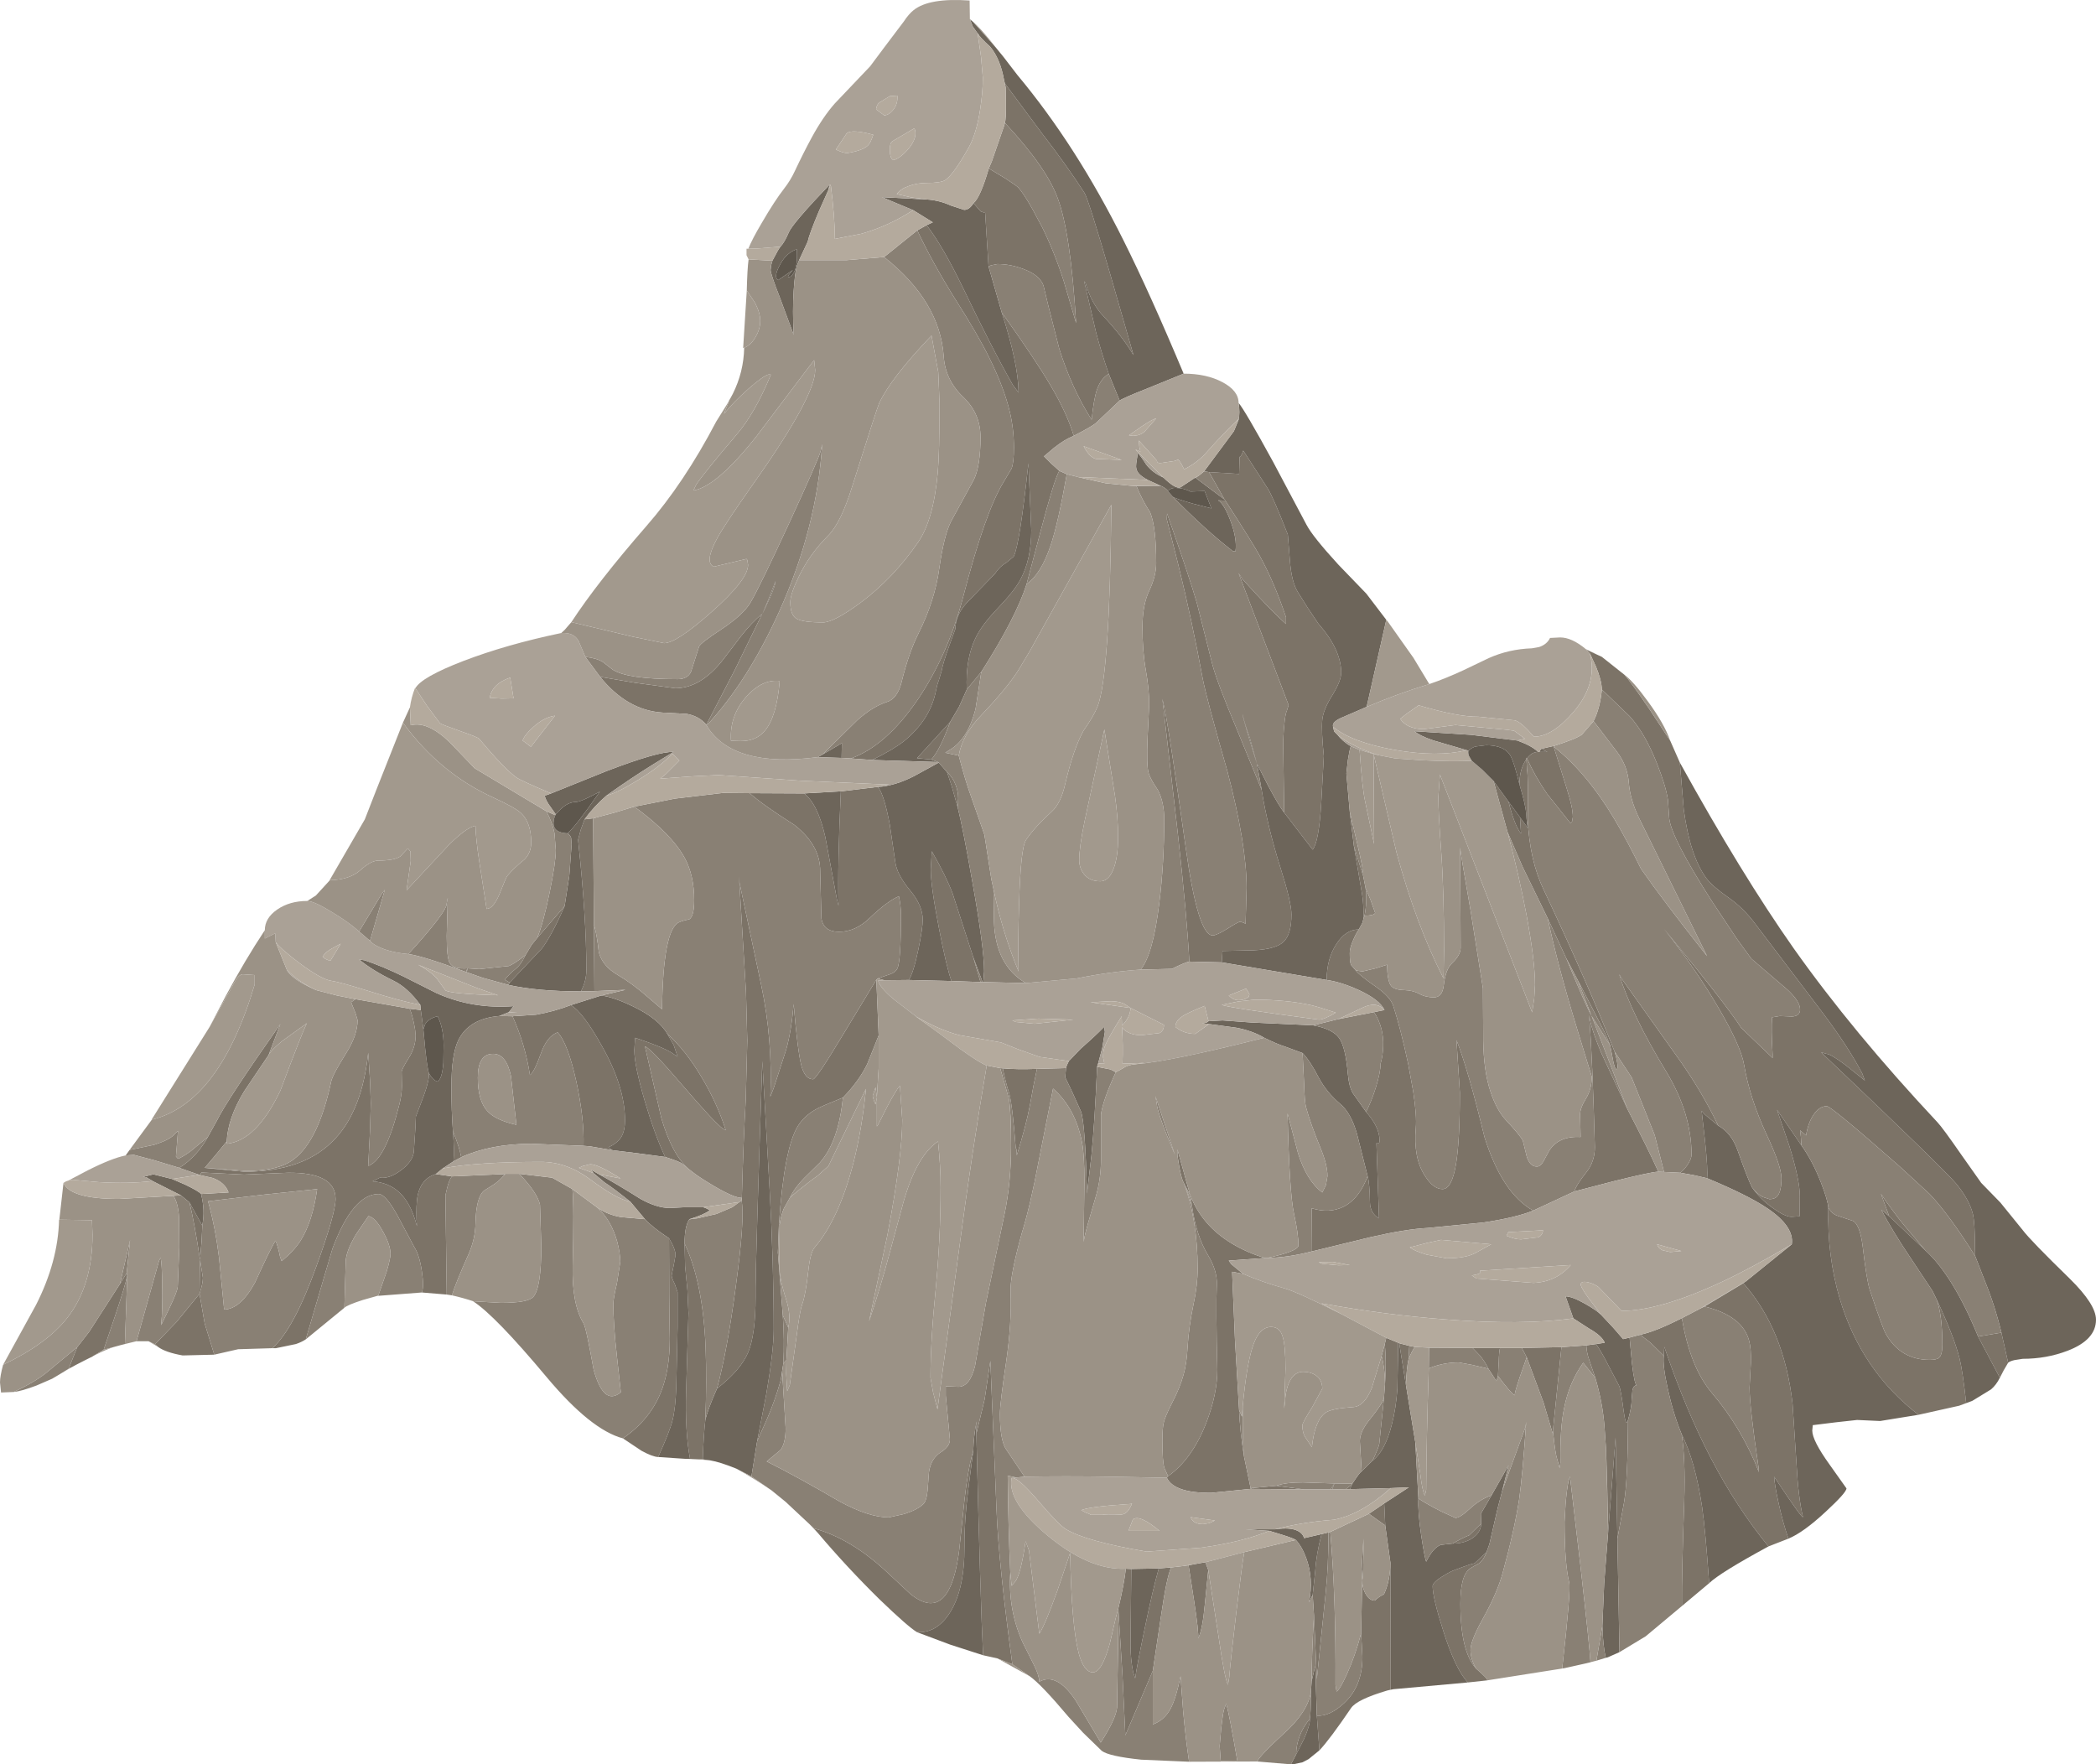 <?xml version="1.0" encoding="UTF-8" standalone="no"?>
<svg xmlns:xlink="http://www.w3.org/1999/xlink" height="340.45px" width="404.45px" xmlns="http://www.w3.org/2000/svg">
  <g transform="matrix(1.0, 0.0, 0.0, 1.0, 0.0, 0.0)">
    <use height="340.45" transform="matrix(1.0, 0.0, 0.0, 1.0, 0.0, 0.0)" width="404.45" xlink:href="#shape0"/>
  </g>
  <defs>
    <g id="shape0" transform="matrix(1.0, 0.0, 0.0, 1.0, 0.0, 0.0)">
      <path d="M322.3 142.95 L324.15 147.15 324.9 156.2 Q326.1 165.15 329.25 169.45 330.4 171.0 333.4 173.1 336.4 175.15 338.8 178.4 L351.65 195.35 Q356.6 201.9 359.35 207.15 L359.85 208.5 356.1 205.5 Q353.3 203.4 352.45 203.35 L351.4 203.05 Q375.25 225.7 377.55 228.5 380.05 231.6 380.7 234.3 381.1 236.05 381.1 240.95 L381.15 242.4 Q376.1 234.35 372.35 230.4 L366.65 225.15 Q353.35 213.45 352.5 213.45 351.05 213.45 349.95 215.1 348.9 216.65 348.5 219.1 L347.35 218.1 347.5 219.35 347.6 221.0 342.9 214.15 345.25 221.05 Q347.3 227.65 347.3 230.8 L347.25 234.7 345.7 234.8 Q344.45 234.8 342.1 233.1 339.6 231.35 338.1 229.15 339.0 230.3 340.1 230.95 L341.45 231.4 Q342.5 231.4 343.0 230.75 343.75 229.85 343.75 227.35 343.75 225.05 340.9 218.95 337.65 211.95 336.55 205.5 335.95 201.9 331.65 194.55 327.35 187.15 321.1 179.25 333.05 193.75 336.0 198.35 L342.05 204.15 342.05 203.5 Q341.75 198.6 341.95 196.3 L343.45 196.05 345.8 196.15 Q347.35 196.05 347.35 194.8 347.35 193.25 344.95 191.0 L337.95 185.0 335.15 181.15 330.3 173.85 Q322.55 161.75 322.1 157.95 L321.85 154.35 Q321.45 151.65 319.7 147.25 317.4 141.45 314.45 138.2 L309.1 133.05 Q309.05 131.25 307.95 128.6 L306.8 126.1 306.8 126.15 306.1 125.35 308.35 126.4 309.1 126.75 313.45 130.2 Q314.45 131.25 318.25 136.8 L322.3 142.95 M387.5 262.95 L386.65 264.4 385.9 265.85 381.7 257.9 386.2 257.15 387.5 262.95 M379.4 270.75 L378.05 271.25 370.2 273.0 Q359.15 264.5 355.0 250.6 352.55 242.25 352.8 233.05 353.5 234.2 354.45 234.55 L357.45 235.55 Q358.9 236.15 359.45 240.65 360.2 247.05 360.8 248.9 363.25 256.25 363.9 257.4 366.75 262.4 372.35 262.4 373.7 262.4 374.15 262.0 374.8 261.45 374.8 259.5 374.8 253.8 373.7 250.75 377.0 257.75 378.1 262.05 378.7 264.35 379.4 270.75 M345.1 296.9 L341.25 298.4 Q335.1 290.9 330.15 281.4 325.3 272.1 321.15 259.9 L321.05 261.6 318.5 259.1 316.5 257.55 Q319.3 257.0 324.55 254.35 326.1 263.75 330.3 268.75 336.1 275.55 339.4 284.05 L339.35 283.25 Q337.6 271.45 337.6 267.75 L337.85 263.05 Q337.95 260.3 337.5 258.65 336.2 253.9 328.9 252.1 L336.4 247.6 Q344.3 256.55 345.9 270.9 L346.65 282.35 Q347.0 289.0 347.9 292.7 347.85 293.25 342.35 284.95 342.4 286.35 343.15 289.8 344.0 293.75 345.1 296.9 M329.8 305.5 L324.55 309.9 Q324.5 303.55 325.0 289.6 325.25 281.55 324.5 276.75 327.1 281.9 328.45 290.85 329.1 295.45 329.8 305.5 M286.95 324.25 L283.25 324.65 Q280.85 322.15 278.5 314.7 276.45 308.3 276.45 306.05 276.45 305.4 278.15 304.3 279.3 303.55 280.3 303.1 L282.45 302.3 Q283.6 301.85 284.55 301.65 L286.85 299.5 Q286.3 301.0 285.35 301.7 284.2 302.3 283.7 302.65 281.8 303.9 281.8 309.4 281.8 318.65 284.85 322.0 287.3 324.1 286.95 324.25 M267.7 326.2 Q261.8 327.95 260.7 329.6 256.55 335.7 254.6 337.75 L254.1 331.05 Q256.55 331.25 259.35 328.65 262.9 325.35 262.9 319.75 L262.65 315.15 262.85 304.85 262.75 302.8 263.1 296.9 Q263.1 304.85 262.85 304.85 262.85 306.5 263.6 307.7 264.3 308.85 265.3 308.85 266.05 308.1 267.05 307.65 268.25 305.05 268.3 301.55 L268.35 326.05 267.7 326.2 M192.55 320.05 L192.45 320.0 189.7 319.4 Q189.2 309.6 188.4 276.65 L190.0 270.0 191.1 262.6 192.3 291.55 Q192.7 301.7 195.35 321.15 L192.55 320.05 M176.95 314.95 Q175.2 313.9 169.7 308.6 163.4 302.4 157.9 295.9 L157.0 294.9 Q164.3 296.9 171.3 303.5 L175.7 307.6 Q177.9 309.35 179.6 309.35 183.8 309.35 185.1 299.05 L186.1 289.5 Q186.75 283.55 187.8 279.95 L186.85 287.3 Q186.05 293.65 186.1 298.4 186.15 306.75 183.25 311.25 180.75 315.15 176.95 314.95 M134.75 281.6 L133.6 281.55 133.15 281.5 Q132.15 276.2 132.4 268.3 L132.85 253.4 132.65 249.0 132.2 244.3 132.1 239.95 Q135.65 247.5 136.15 259.95 136.4 266.4 136.1 274.05 135.8 276.45 135.6 281.6 L134.75 281.6 M127.0 281.15 Q125.9 281.1 123.8 279.95 L120.2 277.55 Q125.25 274.1 127.45 268.85 129.25 264.5 129.25 258.3 129.1 251.2 129.1 238.95 130.35 241.0 130.35 242.2 L130.0 244.15 129.6 246.1 Q129.6 246.6 130.2 247.75 L130.75 249.35 130.75 256.1 130.5 267.5 Q130.35 271.85 129.75 274.15 129.2 276.3 127.0 281.15 M86.2 249.8 L81.4 249.4 Q81.85 248.25 81.4 245.3 80.95 242.2 79.95 240.65 L76.7 234.55 Q74.4 230.4 73.05 230.4 68.1 230.4 64.15 240.95 L59.0 258.45 Q58.15 259.0 57.1 259.35 L53.25 260.15 52.55 260.15 Q56.7 256.45 61.05 244.35 64.75 234.15 64.75 231.35 64.75 226.2 55.55 226.3 L47.1 226.65 38.85 226.25 38.6 226.75 38.45 226.7 34.6 225.35 Q38.0 223.2 40.1 219.4 L41.85 216.25 Q43.65 212.5 54.1 197.6 L51.8 203.65 51.75 203.7 47.1 210.6 Q43.95 215.8 43.75 220.25 L41.5 223.0 39.5 225.35 47.15 226.1 Q58.8 226.1 64.7 219.7 69.9 214.1 71.05 203.15 L71.4 208.5 71.55 212.9 71.4 218.1 71.05 224.95 71.25 224.9 Q74.5 223.45 77.05 213.15 77.55 211.2 77.55 209.55 L77.5 206.8 Q77.55 206.25 78.9 204.1 80.2 202.05 80.2 199.8 L80.1 198.7 Q79.65 195.95 79.05 194.65 L79.5 194.7 81.2 194.9 81.7 198.65 82.05 202.4 Q82.45 206.05 82.75 207.05 82.9 208.3 81.8 211.35 L80.25 215.45 80.15 217.75 79.85 222.25 Q79.65 224.1 77.4 225.8 75.15 227.5 73.3 227.25 L71.9 227.95 Q74.95 228.2 76.9 229.95 79.3 232.05 80.45 236.6 80.25 233.85 80.45 231.7 80.85 227.55 84.1 226.55 L87.2 227.0 Q86.7 227.6 86.3 229.15 L85.95 230.65 86.2 249.8 M41.35 261.4 L35.25 261.55 Q31.9 260.95 30.5 259.9 L29.9 259.4 34.1 255.05 38.5 249.65 38.6 243.1 Q37.5 235.75 36.55 232.0 L39.0 236.45 39.05 236.35 38.9 239.5 38.6 243.1 39.15 246.55 Q39.15 247.65 38.5 249.65 L39.5 255.4 41.35 261.4 M18.0 261.65 L17.85 261.75 17.75 261.8 17.6 261.9 17.55 261.9 16.75 262.3 16.25 262.55 14.6 263.4 14.25 263.6 13.25 264.1 14.9 259.95 17.2 257.0 23.15 247.75 24.45 245.65 24.55 246.15 Q24.15 248.15 22.15 254.1 L20.0 260.45 18.0 261.65 M115.8 130.6 L122.55 131.75 130.3 132.8 Q135.15 132.8 139.4 127.45 L142.95 122.8 Q145.15 120.0 147.05 118.5 L141.8 129.25 136.3 139.85 Q134.85 138.15 132.5 137.75 L127.8 137.5 Q121.0 137.05 115.8 130.6 M168.3 146.65 L164.2 146.35 Q170.95 143.95 177.05 135.05 182.95 126.35 185.9 115.0 190.1 98.85 193.6 93.1 L195.2 90.4 Q195.65 89.25 195.65 86.35 195.65 82.8 194.85 79.45 193.75 74.8 190.85 68.95 188.8 64.75 184.25 57.6 180.0 50.8 177.0 44.45 L178.8 43.45 Q181.9 47.45 185.8 55.5 191.45 67.3 195.45 74.3 L196.55 75.75 Q196.5 70.2 193.3 60.3 199.8 69.4 202.7 74.35 205.9 79.75 207.2 84.1 205.5 84.75 203.4 86.4 L201.45 88.05 202.9 89.5 204.4 90.85 Q203.4 92.6 200.8 102.5 L198.1 112.7 Q196.05 119.15 189.35 129.65 L186.55 133.05 Q186.3 127.15 188.2 123.2 189.35 120.7 192.5 117.4 195.8 113.95 196.95 111.75 199.0 107.9 199.0 102.3 L198.45 89.4 Q196.75 105.2 195.6 107.4 L194.15 108.6 Q192.95 109.25 191.95 110.75 L187.15 115.7 Q184.35 118.4 184.35 121.35 L183.15 124.65 Q181.9 128.15 181.7 129.45 L181.15 131.3 Q180.8 132.2 180.6 133.3 179.5 138.9 174.45 143.0 172.45 144.6 168.3 146.65 M103.65 181.0 L108.95 174.85 Q106.5 180.45 104.55 183.05 L98.35 189.6 97.4 189.05 Q98.1 188.1 99.45 187.0 100.5 186.2 101.4 184.3 L102.6 182.3 103.65 181.0 M112.8 158.1 L114.45 157.9 114.6 178.4 114.7 191.25 112.1 191.3 Q113.15 189.3 113.15 187.15 113.15 177.0 111.55 162.05 L112.05 160.15 112.8 158.1 M144.65 153.05 L155.15 153.1 Q157.8 155.1 159.25 161.5 L161.5 173.55 161.8 174.75 Q161.6 166.85 162.25 152.7 L168.9 151.9 169.4 151.85 Q170.6 153.25 171.7 159.15 L172.75 166.3 Q173.05 168.75 175.65 171.85 178.05 174.75 178.05 177.45 178.05 179.15 177.2 183.25 176.25 187.8 175.35 189.1 L170.65 189.15 169.4 188.8 171.85 187.95 Q172.8 187.6 173.15 186.9 173.85 185.55 173.85 176.55 173.85 174.7 173.45 172.95 171.25 173.85 167.75 177.2 165.05 179.8 161.9 179.8 158.9 179.8 158.5 177.2 L158.25 167.5 Q158.0 162.85 153.25 159.15 147.25 155.35 144.65 153.05 M183.6 189.3 Q182.7 186.9 181.2 179.2 179.6 170.95 179.6 167.8 L179.8 164.25 Q182.5 168.95 183.8 172.35 L187.75 184.55 189.2 189.5 183.6 189.3 M184.8 155.8 L183.6 151.55 182.75 149.0 Q183.8 149.9 184.4 151.45 184.9 152.75 184.9 154.05 L184.8 155.8 M149.65 112.15 Q149.65 112.85 148.5 115.5 L147.1 118.5 148.35 115.5 149.65 112.15 M193.9 16.1 L201.15 25.85 Q205.8 31.85 209.25 37.2 210.0 38.35 214.2 52.8 L218.6 68.1 218.7 68.5 Q216.65 65.0 213.05 61.15 210.55 58.55 209.5 54.7 L209.2 54.25 211.5 64.15 Q212.5 67.95 213.95 72.15 212.4 73.05 211.65 75.25 211.05 77.05 210.65 81.0 206.8 74.95 204.4 67.3 L202.35 59.25 201.35 55.1 Q200.6 53.05 197.45 51.9 194.95 50.95 192.45 50.95 L191.25 51.2 190.75 51.4 190.1 41.1 189.25 40.8 187.85 39.2 Q189.2 38.05 190.8 32.5 L193.95 34.4 Q196.2 35.85 196.5 36.2 197.55 37.35 199.25 40.4 L201.1 43.85 Q203.45 48.6 205.25 54.2 L207.65 62.35 Q206.6 44.9 204.1 38.25 201.9 32.25 193.9 23.7 L194.0 23.25 Q194.2 21.95 194.05 16.85 L193.9 16.1 M233.3 91.1 L239.1 91.45 239.2 88.15 Q239.5 88.15 239.9 86.95 L244.65 94.3 Q245.75 96.1 248.5 103.15 L248.9 108.1 Q249.2 112.35 250.5 114.35 L252.35 117.3 254.4 120.35 Q258.8 125.35 258.8 129.8 258.8 131.35 257.15 134.05 255.35 136.9 255.15 138.9 254.95 141.05 255.45 145.9 L254.95 154.95 Q254.5 162.45 253.3 163.95 L247.8 156.8 247.6 142.95 Q247.85 138.05 248.3 137.2 L248.65 136.05 239.0 110.6 239.75 111.75 Q245.25 117.85 248.15 120.4 L248.15 119.1 Q245.85 112.25 243.05 107.2 241.65 104.65 236.45 96.6 L236.3 96.4 233.3 91.1 M243.45 152.4 Q244.55 159.4 247.1 167.5 249.2 174.1 249.2 176.45 249.2 180.4 247.6 181.8 245.8 183.4 240.5 183.4 L235.9 183.5 235.75 185.7 229.5 185.55 Q229.05 177.0 227.3 161.05 L224.3 134.85 224.5 135.75 Q225.4 139.35 228.8 163.55 231.15 180.5 234.0 180.5 234.75 180.5 236.85 179.2 238.95 177.85 239.35 177.85 L240.1 178.1 240.35 178.3 240.55 171.35 Q240.55 163.0 236.85 148.85 232.8 134.75 232.05 130.8 230.0 119.65 227.35 108.9 L225.15 100.2 225.2 99.1 Q229.55 111.45 230.95 116.35 L233.95 128.25 Q234.9 131.8 238.65 140.7 L243.45 152.4 M256.0 189.1 Q256.0 185.05 257.85 182.2 259.65 179.35 262.2 179.35 261.55 180.3 261.05 181.55 260.45 182.95 260.45 183.9 260.45 185.7 260.7 186.2 L261.6 187.25 Q262.2 188.1 265.5 190.4 268.3 192.35 268.85 194.1 270.25 198.4 271.75 205.4 L272.7 210.65 Q273.4 215.3 273.2 217.65 272.7 223.35 274.9 226.8 276.55 229.45 278.35 229.45 280.15 229.45 280.95 224.65 281.7 220.2 281.7 210.8 L281.05 200.7 Q283.3 206.4 286.45 219.4 289.85 230.25 295.85 233.6 292.55 234.95 286.2 235.9 L275.5 236.95 Q271.35 237.15 264.35 238.75 L253.05 241.5 253.1 233.15 Q256.55 234.2 259.25 232.85 262.3 231.3 263.9 226.95 264.3 228.35 264.35 232.05 264.4 234.1 266.1 235.1 L265.6 220.6 266.0 220.65 Q266.2 220.6 266.2 220.0 266.2 217.5 263.6 214.55 264.65 212.5 265.5 209.8 266.4 206.85 266.4 205.25 266.85 203.7 266.9 201.9 267.05 198.3 265.15 195.3 L267.15 194.9 Q266.25 192.9 262.1 191.0 258.65 189.45 256.0 189.1 M263.1 177.25 Q263.15 174.5 262.85 172.65 L261.25 163.25 263.05 169.05 263.5 171.35 Q263.85 173.95 263.3 176.7 L263.1 177.25 M179.7 146.55 L176.95 146.3 183.35 139.3 Q181.35 144.8 179.7 146.55 M290.9 160.55 L288.2 150.7 291.1 154.7 Q292.2 159.2 293.5 160.85 L293.3 157.7 294.85 159.8 Q294.6 158.8 294.5 157.05 294.4 155.4 293.2 151.35 293.2 148.75 294.25 146.95 L294.55 146.45 294.65 148.35 Q294.95 150.5 294.8 158.1 295.15 166.0 297.9 171.75 L297.95 171.85 Q306.45 189.9 311.55 202.9 312.1 204.7 312.15 205.95 311.8 207.0 311.35 205.05 L310.7 201.7 309.8 199.5 305.4 190.95 302.2 184.85 298.65 177.2 293.8 167.25 290.9 160.55 M299.8 144.05 L302.35 152.25 Q303.5 155.8 303.5 157.65 L303.35 158.55 303.05 158.85 298.55 153.2 Q296.25 149.9 294.65 146.35 295.55 145.1 296.8 145.1 L297.05 145.1 298.6 145.1 297.35 144.5 299.8 143.95 299.8 144.05 M324.25 226.3 Q325.25 225.45 325.85 224.4 326.4 223.5 326.4 222.8 326.4 214.8 321.5 206.75 314.8 195.75 312.45 188.0 L313.1 189.1 323.2 203.3 Q328.25 210.25 331.55 217.2 L328.9 215.0 328.35 214.35 329.0 220.1 Q329.6 225.9 329.4 227.35 L326.8 226.75 324.25 226.3 M303.8 229.9 Q304.15 228.65 306.15 226.15 307.75 224.1 307.75 221.35 307.3 204.35 306.65 195.9 L306.8 196.85 Q307.45 199.55 309.0 203.2 L314.05 214.05 Q318.0 221.65 320.0 226.1 318.75 226.1 311.3 227.95 L303.8 229.9 M225.15 285.15 L225.4 284.85 Q230.1 281.5 232.8 274.45 234.9 268.95 234.9 264.3 234.6 252.1 234.8 248.0 234.95 245.3 233.1 242.2 230.8 238.4 230.0 232.6 L229.65 230.6 228.75 228.9 228.4 228.2 Q228.05 227.65 227.6 225.45 L227.2 222.95 227.2 221.8 229.65 230.6 Q231.95 236.5 237.7 239.95 240.7 241.75 244.1 242.75 L237.1 243.25 237.6 243.95 239.85 245.8 237.75 245.4 238.3 258.5 239.1 272.1 Q239.25 276.05 240.05 281.05 L241.35 287.3 233.8 288.05 Q226.6 288.15 225.15 285.15 M267.2 259.4 L267.5 258.15 269.8 259.1 269.65 267.7 269.65 267.85 Q269.4 271.7 268.55 274.95 267.25 280.05 264.85 281.85 266.0 279.4 266.15 278.6 L267.05 269.8 267.25 267.15 Q267.55 262.5 267.2 259.4 M308.0 259.35 Q309.25 261.25 310.35 263.45 L312.4 267.35 Q312.75 267.95 313.3 272.25 313.75 275.55 314.15 274.0 314.1 285.55 313.4 289.8 L312.1 296.9 311.75 277.4 310.3 295.8 310.1 285.05 309.9 279.5 309.6 275.2 Q309.25 270.7 307.85 265.9 L306.65 262.4 Q306.15 260.95 306.1 259.6 L308.0 259.35 M200.1 206.25 Q199.45 209.15 198.75 213.2 198.0 217.2 196.2 222.95 196.2 221.55 196.0 221.55 195.4 213.55 194.75 211.0 194.05 208.95 193.5 206.15 196.2 206.4 200.1 206.25 M150.65 266.35 Q149.5 270.4 147.95 273.95 L146.1 278.1 147.85 269.1 Q149.3 260.7 149.3 256.45 149.3 244.0 148.5 229.4 L147.1 204.75 Q145.8 243.9 145.8 248.5 L145.8 250.25 Q145.8 257.55 144.35 261.0 142.9 264.4 138.35 267.95 140.35 260.6 142.0 248.1 143.75 235.25 143.1 231.65 L143.15 231.15 Q143.45 220.05 143.9 212.25 L144.2 200.8 143.95 191.45 142.6 169.1 142.7 170.35 146.9 190.15 Q149.1 200.5 148.65 211.6 L149.3 209.95 151.7 202.55 Q152.7 199.0 153.15 193.75 153.9 202.85 154.65 205.7 155.35 208.25 156.9 208.25 157.5 208.25 162.55 199.85 L169.1 189.05 169.55 199.8 167.35 205.3 Q165.8 208.55 162.65 211.8 158.4 213.5 157.45 214.05 155.2 215.3 153.95 217.3 151.3 221.6 150.3 236.35 L150.1 241.7 151.05 253.8 Q151.4 258.6 151.15 263.1 L150.65 266.35 M215.8 310.35 Q216.9 305.75 217.25 302.7 L218.3 302.75 218.15 317.35 Q218.15 320.15 218.65 322.65 L219.05 323.85 Q219.3 321.85 220.8 314.65 222.45 306.65 223.6 302.65 L226.0 302.45 Q225.15 304.1 224.0 312.05 L222.45 322.4 217.15 334.85 216.6 323.3 215.85 311.3 215.8 310.35 M260.5 287.35 L259.7 287.35 260.9 286.4 260.5 287.35 M257.05 287.4 L256.75 287.4 257.5 286.25 257.05 287.4 M251.65 287.4 L241.45 287.3 241.4 287.15 246.3 286.7 251.65 287.4 M230.35 301.85 L232.6 301.45 233.15 302.95 232.5 309.45 Q232.05 314.45 231.2 316.15 231.35 315.0 230.4 308.8 L229.35 302.05 230.35 301.85 M301.3 259.95 L299.65 276.1 299.6 276.55 297.85 270.65 294.6 261.9 293.65 260.1 301.3 259.95 M289.05 265.5 L288.75 266.5 287.2 264.1 Q286.45 262.6 285.55 261.55 L284.15 260.1 289.45 260.1 Q289.25 260.85 289.2 262.75 L289.05 265.5 M285.8 294.0 Q285.8 295.6 284.2 296.75 282.6 297.85 280.3 297.85 282.2 296.75 283.5 296.25 L285.8 294.0 M271.8 262.25 Q271.4 264.0 271.3 267.3 L270.0 259.2 271.95 259.7 271.8 262.25 M256.35 295.7 Q256.35 302.3 255.8 307.45 L254.1 324.0 253.55 311.65 253.3 307.75 253.8 303.05 Q253.95 300.2 255.0 296.05 L255.0 296.0 255.1 296.0 256.35 295.7 M264.15 292.1 L267.1 290.1 267.3 294.35 264.15 292.1 M250.1 338.55 Q250.15 334.85 252.75 331.65 252.85 332.75 251.65 335.5 L250.1 338.55 M128.8 199.55 Q132.35 202.7 135.4 207.9 138.35 212.8 140.05 218.1 L139.5 217.8 Q137.85 216.6 131.55 209.25 125.65 202.35 124.45 201.9 L127.6 215.7 Q129.65 222.7 132.8 225.5 L131.55 224.5 Q131.15 224.15 128.35 223.25 126.35 219.0 124.4 212.4 122.4 205.55 122.4 202.65 L122.55 200.25 Q128.5 202.25 130.0 203.4 L130.75 203.9 130.0 201.65 128.8 199.55 M110.15 193.95 Q112.5 195.3 116.15 201.85 120.6 209.7 120.6 216.15 120.6 218.25 119.85 219.45 119.1 220.6 117.4 221.4 L118.2 221.95 113.85 221.2 112.6 221.1 Q112.75 215.8 111.2 208.65 109.55 201.25 107.6 199.2 105.5 200.0 104.35 203.35 103.05 206.95 102.25 207.45 L102.25 207.4 Q101.35 201.55 98.9 196.1 L103.45 195.8 Q107.05 195.15 110.15 193.95 M87.5 224.1 Q87.7 222.05 87.4 218.3 88.65 221.3 89.0 223.3 L87.5 224.1 M364.55 234.7 L362.95 230.35 363.85 231.7 Q366.6 235.55 368.3 237.45 L371.55 241.3 364.55 234.7" fill="#7c7367" fill-rule="evenodd" stroke="none"/>
      <path d="M324.15 147.15 Q336.05 168.7 346.15 183.05 357.55 199.15 373.85 216.55 374.85 217.6 378.45 222.8 L382.3 228.25 386.0 232.05 390.3 237.35 Q391.8 239.35 399.35 246.7 404.45 251.7 404.45 254.65 404.45 258.55 398.95 260.65 394.9 262.2 390.3 262.2 L388.7 262.45 Q387.85 262.65 387.5 262.95 L386.2 257.15 Q385.0 252.1 383.0 247.15 L381.15 242.4 381.1 240.95 Q381.1 236.05 380.7 234.3 380.05 231.6 377.55 228.5 375.25 225.7 351.4 203.05 L352.45 203.35 Q353.3 203.4 356.1 205.5 L359.85 208.5 359.35 207.15 Q356.6 201.9 351.65 195.35 L338.8 178.4 Q336.4 175.15 333.4 173.1 330.4 171.0 329.25 169.45 326.1 165.15 324.9 156.2 L324.15 147.15 M385.9 265.85 Q385.2 267.25 384.2 268.1 L380.6 270.3 379.4 270.75 Q378.7 264.35 378.1 262.05 377.0 257.75 373.7 250.75 L372.9 249.1 368.55 242.55 Q365.25 237.65 363.0 233.4 L364.55 234.7 371.55 241.3 Q376.9 246.2 381.7 257.9 L385.9 265.85 M370.2 273.0 L362.8 274.2 358.35 274.0 354.25 274.45 349.8 275.0 349.7 276.05 Q349.7 277.95 353.0 282.55 L356.3 287.2 Q356.3 288.0 352.3 291.7 348.0 295.7 345.1 296.9 344.0 293.75 343.15 289.8 342.4 286.35 342.35 284.95 347.85 293.25 347.9 292.7 347.0 289.0 346.65 282.35 L345.9 270.9 Q344.3 256.55 336.4 247.6 L336.65 247.4 336.8 247.35 336.9 247.25 345.75 240.1 Q346.25 236.7 341.1 233.2 337.35 230.65 329.4 227.35 329.6 225.9 329.0 220.1 L328.35 214.35 328.9 215.0 331.55 217.2 Q334.1 218.6 335.3 222.0 337.35 227.8 338.1 229.15 339.6 231.35 342.1 233.1 344.45 234.8 345.7 234.8 L347.25 234.7 347.3 230.8 Q347.3 227.65 345.25 221.05 L342.9 214.15 347.6 221.0 Q349.8 224.1 351.4 228.25 352.7 231.6 352.8 233.05 352.55 242.25 355.0 250.6 359.15 264.5 370.2 273.0 M341.25 298.4 Q331.85 303.5 329.8 305.5 329.1 295.45 328.45 290.85 327.1 281.9 324.5 276.75 322.85 272.75 321.8 267.9 320.8 263.4 321.05 261.6 L321.15 259.9 Q325.3 272.1 330.15 281.4 335.1 290.9 341.25 298.4 M312.5 318.8 L310.25 319.8 309.85 319.9 Q309.3 317.45 309.2 313.7 L309.55 305.5 310.3 295.8 311.75 277.4 312.1 296.9 312.5 318.8 M283.25 324.65 L268.9 325.95 268.35 326.05 268.3 301.55 267.3 294.35 267.1 290.1 271.85 287.0 268.35 287.15 260.5 287.35 260.9 286.4 260.95 286.3 Q262.3 284.2 262.75 283.9 L264.85 281.85 Q267.25 280.05 268.55 274.95 269.4 271.7 269.65 267.85 L269.65 267.7 269.8 259.1 270.0 259.2 271.3 267.3 273.1 278.3 273.7 289.15 Q273.55 291.55 274.25 296.35 274.9 300.6 275.2 301.35 276.5 298.7 278.0 298.1 L280.3 297.85 Q282.6 297.85 284.2 296.75 285.8 295.6 285.8 294.0 L285.75 292.1 287.8 288.55 291.1 282.75 289.85 287.75 289.0 291.0 287.4 297.95 286.85 299.5 284.55 301.65 Q283.6 301.85 282.45 302.3 L280.3 303.1 Q279.3 303.55 278.15 304.3 276.45 305.4 276.45 306.05 276.45 308.3 278.5 314.7 280.85 322.15 283.25 324.65 M254.6 337.75 L252.5 339.45 251.35 340.05 249.5 340.45 249.1 340.45 250.1 338.55 251.65 335.5 Q252.85 332.75 252.75 331.65 252.95 330.75 252.95 326.6 L253.1 324.4 253.8 321.45 254.1 331.05 254.6 337.75 M189.7 319.4 L183.35 317.35 176.95 314.95 Q180.75 315.15 183.25 311.25 186.15 306.75 186.1 298.4 186.05 293.65 186.85 287.3 L187.8 279.95 Q187.9 276.9 188.45 274.3 L188.4 276.65 Q189.2 309.6 189.7 319.4 M142.1 283.4 Q138.9 282.1 137.05 281.8 L135.6 281.6 Q135.8 276.45 136.1 274.05 136.55 272.0 138.35 267.95 142.9 264.4 144.35 261.0 145.8 257.55 145.8 250.25 L145.8 248.5 Q145.8 243.9 147.1 204.75 L148.5 229.4 Q149.3 244.0 149.3 256.45 149.3 260.7 147.85 269.1 L146.1 278.1 145.0 284.9 142.1 283.4 M132.25 281.5 L127.0 281.15 Q129.2 276.3 129.75 274.15 130.35 271.85 130.5 267.5 L130.75 256.1 130.75 249.35 130.2 247.75 Q129.6 246.6 129.6 246.1 L130.0 244.15 130.35 242.2 Q130.35 241.0 129.1 238.95 125.8 236.75 124.45 235.25 L121.65 231.9 Q118.35 229.25 116.65 228.15 L114.5 226.35 114.1 225.75 115.6 226.6 Q119.25 228.6 123.6 231.35 126.75 233.1 129.25 233.1 L132.1 232.95 135.7 232.95 Q136.5 233.2 136.95 233.55 135.85 234.4 133.05 235.25 L133.0 235.3 Q132.1 236.65 132.1 239.95 L132.2 244.3 132.65 249.0 132.85 253.4 132.4 268.3 Q132.15 276.2 133.15 281.5 L132.25 281.5 M187.15 3.7 L187.8 4.25 192.1 9.1 193.65 11.0 196.3 14.45 Q207.7 28.1 216.85 46.5 221.9 56.6 228.4 72.1 L221.65 74.85 Q216.7 76.8 216.05 77.3 L213.95 72.15 Q212.5 67.95 211.5 64.15 L209.2 54.25 209.5 54.7 Q210.55 58.55 213.05 61.15 216.65 65.0 218.7 68.5 L218.6 68.1 214.2 52.8 Q210.0 38.35 209.25 37.2 205.8 31.85 201.15 25.85 L193.9 16.1 193.75 15.45 Q193.0 11.3 191.05 9.0 189.1 7.25 188.65 6.4 L188.65 6.45 187.7 5.1 187.2 3.8 187.15 3.7 M239.0 77.75 Q240.15 79.05 245.65 89.1 L252.1 101.25 Q253.3 103.55 258.25 108.95 L263.65 114.55 267.5 119.6 263.95 135.35 263.7 136.4 259.2 138.35 Q257.2 139.15 257.2 140.0 L257.25 140.25 257.2 140.2 257.45 141.15 258.1 141.8 Q259.05 143.05 260.65 144.0 260.4 144.7 260.1 146.6 L259.8 149.25 260.45 156.6 261.25 163.25 262.85 172.65 Q263.15 174.5 263.1 177.25 L262.9 178.05 262.2 179.35 Q259.65 179.35 257.85 182.2 256.0 185.05 256.0 189.1 L235.75 185.7 235.9 183.5 240.5 183.4 Q245.8 183.4 247.6 181.8 249.2 180.4 249.2 176.45 249.2 174.1 247.1 167.5 244.55 159.4 243.45 152.4 L242.55 147.4 244.7 151.6 Q246.8 155.55 247.8 156.8 L253.3 163.95 Q254.5 162.45 254.95 154.95 L255.45 145.9 Q254.95 141.05 255.15 138.9 255.35 136.9 257.15 134.05 258.8 131.35 258.8 129.8 258.8 125.35 254.4 120.35 L252.35 117.3 250.5 114.35 Q249.2 112.35 248.9 108.1 L248.5 103.15 Q245.75 96.1 244.65 94.3 L239.9 86.95 Q239.5 88.15 239.2 88.15 L239.1 91.45 233.3 91.1 232.35 90.95 238.1 83.2 239.0 81.0 Q239.3 79.65 239.0 77.75 M150.6 47.6 Q151.4 46.75 152.2 44.85 152.9 43.15 160.1 35.6 L159.85 36.65 158.0 40.8 Q156.15 45.2 155.85 46.65 L154.2 50.2 153.75 51.35 153.6 51.5 Q153.9 50.15 153.75 48.1 151.8 48.75 150.6 50.9 149.75 52.45 149.75 53.2 149.75 53.85 150.15 54.05 L153.0 52.1 Q151.35 53.9 152.6 53.35 153.25 52.75 153.55 51.7 L153.7 51.6 Q153.35 53.0 153.15 56.1 152.9 59.95 153.15 64.6 L150.5 57.45 Q148.7 52.85 148.7 52.1 L148.8 51.2 149.05 50.3 Q150.3 47.9 150.6 47.6 M176.2 40.55 L170.2 38.05 179.0 38.5 Q181.4 38.7 183.45 39.65 L186.05 40.5 Q187.05 40.5 187.85 39.2 L189.25 40.8 190.1 41.1 190.75 51.4 193.3 60.3 Q196.5 70.2 196.55 75.75 L195.45 74.3 Q191.45 67.3 185.8 55.5 181.9 47.45 178.8 43.45 L180.0 42.9 176.2 40.55 M157.8 146.1 L158.7 145.6 162.45 143.4 162.4 146.25 157.8 146.1 M106.35 153.1 L117.15 148.75 Q127.1 144.95 129.95 145.1 L125.95 147.55 Q121.75 150.15 117.05 153.5 114.6 155.6 112.8 158.1 L112.05 160.15 111.55 162.05 Q113.15 177.0 113.15 187.15 113.15 189.3 112.1 191.3 103.75 191.3 98.1 190.05 L98.35 189.6 104.55 183.05 Q106.5 180.45 108.95 174.85 L109.85 169.0 110.3 162.95 110.2 161.65 Q110.0 161.1 109.5 160.8 111.0 159.6 115.75 152.75 112.1 154.75 111.1 154.75 109.2 154.75 107.25 157.15 L106.3 155.8 Q105.35 154.55 105.1 153.55 L106.35 153.1 M169.4 151.85 Q172.7 151.65 176.4 149.75 L181.15 147.15 182.75 149.0 183.6 151.55 184.8 155.8 Q185.8 159.75 187.6 170.0 189.9 182.85 189.9 187.45 L189.75 189.5 189.6 189.5 187.75 184.55 183.8 172.35 Q182.5 168.95 179.8 164.25 L179.6 167.8 Q179.6 170.95 181.2 179.2 182.7 186.9 183.6 189.3 L175.35 189.1 Q176.25 187.8 177.2 183.25 178.05 179.15 178.05 177.45 178.05 174.75 175.65 171.85 173.05 168.75 172.75 166.3 L171.7 159.15 Q170.6 153.25 169.4 151.85 M181.0 147.05 L168.3 146.65 Q172.45 144.6 174.45 143.0 179.5 138.9 180.6 133.3 180.8 132.2 181.15 131.3 L181.7 129.45 Q181.9 128.15 183.15 124.65 L184.35 121.35 Q184.35 118.4 187.15 115.7 L191.95 110.75 Q192.95 109.25 194.15 108.6 L195.6 107.4 Q196.75 105.2 198.45 89.4 L199.0 102.3 Q199.0 107.9 196.95 111.75 195.8 113.95 192.5 117.4 189.35 120.7 188.2 123.2 186.3 127.15 186.55 133.05 L185.05 136.4 183.35 139.3 176.95 146.3 179.7 146.55 181.0 147.05 M155.15 153.1 L162.25 152.7 Q161.6 166.85 161.8 174.75 L161.5 173.55 159.25 161.5 Q157.8 155.1 155.15 153.1 M223.75 93.65 L221.45 92.6 Q220.1 91.85 219.7 91.3 219.1 90.6 219.25 89.45 L219.55 87.45 Q220.15 88.0 221.15 89.6 222.35 91.2 224.5 92.15 226.9 94.5 227.85 94.0 L230.65 92.15 230.7 92.2 236.3 96.4 236.45 96.6 235.05 96.55 Q236.15 97.15 237.4 100.4 238.75 103.95 238.4 106.4 L237.9 106.35 Q232.8 102.45 226.3 95.85 226.75 96.2 230.05 97.15 L233.75 98.1 232.45 94.75 229.7 94.85 Q228.4 94.15 226.75 94.15 226.15 94.15 225.7 94.45 L225.35 94.7 Q224.9 94.15 224.0 93.75 L223.75 93.65 M239.75 137.75 Q240.3 140.1 241.15 142.35 L242.55 147.4 Q239.85 138.75 239.75 137.75 M283.0 144.75 L276.5 142.85 Q273.9 141.95 272.95 141.1 L283.9 141.8 292.8 142.9 294.3 143.5 Q295.95 144.25 296.8 145.1 295.55 145.1 294.65 146.35 L294.55 146.2 294.55 146.45 294.25 146.95 Q293.2 148.75 293.2 151.35 292.2 147.2 291.5 145.9 290.35 143.8 286.75 143.8 L284.7 144.05 Q284.05 144.25 283.35 144.85 L283.0 144.75 M297.05 145.1 L297.35 144.5 298.6 145.1 297.05 145.1 M293.3 157.7 L293.5 160.85 Q292.2 159.2 291.1 154.7 L293.3 157.7 M243.95 200.25 Q241.7 198.9 238.5 198.3 L233.3 197.6 231.95 197.45 232.35 197.4 Q232.85 197.4 233.2 197.05 L235.9 196.9 241.45 197.3 253.4 197.85 Q257.15 198.55 258.4 200.3 259.65 202.05 260.1 207.35 260.3 209.65 261.05 210.95 L263.6 214.55 Q266.2 217.5 266.2 220.0 266.2 220.6 266.0 220.65 L265.6 220.6 266.1 235.1 Q264.4 234.1 264.35 232.05 264.3 228.35 263.9 226.95 L261.85 218.8 Q260.7 214.75 258.6 213.0 256.0 210.8 254.5 208.0 252.8 204.7 251.35 203.2 L248.1 202.0 Q246.35 201.45 243.95 200.25 M303.6 254.4 L302.1 250.15 Q303.35 250.15 305.9 251.6 308.1 252.85 308.95 253.7 L311.25 256.15 313.2 258.4 314.45 258.1 314.9 263.0 Q315.4 267.3 315.85 267.3 315.2 267.3 315.0 268.25 L314.85 270.0 Q314.85 271.55 314.15 274.0 313.75 275.55 313.3 272.25 312.75 267.95 312.4 267.35 L310.35 263.45 Q309.25 261.25 308.0 259.35 L309.65 259.1 Q309.15 257.8 306.7 256.4 L303.6 254.4 M205.7 206.1 Q205.8 205.6 206.25 204.75 L208.55 202.35 Q211.4 199.85 213.05 198.15 L213.2 199.1 212.7 202.2 211.9 205.2 211.7 205.85 Q211.25 216.45 210.6 223.0 L209.75 230.3 Q209.4 216.75 208.6 214.5 L206.85 210.6 205.55 207.9 205.7 206.1 M244.95 295.4 L240.45 295.1 246.05 295.1 Q248.3 294.75 249.75 295.15 251.3 295.6 251.65 296.8 L254.7 296.1 255.0 296.0 255.0 296.05 Q253.95 300.2 253.8 303.05 L253.3 307.75 252.6 309.2 Q253.5 304.55 252.05 300.65 251.25 298.45 250.05 297.15 249.5 296.8 247.4 296.15 L244.95 295.4 M218.3 302.75 L223.6 302.65 Q222.45 306.65 220.8 314.65 219.3 321.85 219.05 323.85 L218.65 322.65 Q218.15 320.15 218.15 317.35 L218.3 302.75 M116.0 192.1 Q118.3 192.35 122.15 194.2 127.15 196.6 128.8 199.55 L130.0 201.65 130.75 203.9 130.0 203.4 Q128.5 202.25 122.55 200.25 L122.4 202.65 Q122.4 205.55 124.4 212.4 126.35 219.0 128.35 223.25 L123.1 222.55 118.2 221.95 117.4 221.4 Q119.1 220.6 119.85 219.45 120.6 218.25 120.6 216.15 120.6 209.7 116.15 201.85 112.5 195.3 110.15 193.95 L116.0 192.1 M89.95 187.55 L90.4 186.45 90.25 186.85 90.05 187.6 89.95 187.55 M81.1 193.9 Q78.65 190.55 75.95 189.25 71.85 187.25 69.3 185.15 L70.35 185.3 Q73.95 186.5 78.0 188.5 L84.15 191.6 Q91.1 194.75 99.1 194.15 L98.25 195.25 98.1 195.35 96.35 196.05 Q90.5 196.55 88.45 200.7 87.1 203.45 87.1 209.85 87.1 214.25 87.4 218.3 87.7 222.05 87.5 224.1 L85.45 225.45 84.1 226.55 Q80.85 227.55 80.45 231.7 80.25 233.85 80.45 236.6 79.3 232.05 76.9 229.95 74.95 228.2 71.9 227.95 L73.3 227.25 Q75.15 227.5 77.4 225.8 79.65 224.1 79.85 222.25 L80.15 217.75 80.25 215.45 81.8 211.35 Q82.9 208.3 82.75 207.05 83.4 208.3 84.35 208.7 85.3 208.35 85.55 205.1 L85.6 201.75 Q85.6 198.4 84.45 196.1 82.75 196.5 82.05 197.6 L81.7 198.65 81.2 194.9 81.1 193.9 M29.45 227.9 L28.2 227.15 27.6 227.1 29.6 226.6 33.2 227.5 35.75 228.6 Q38.35 229.85 38.8 230.4 39.6 233.55 39.05 236.35 L39.0 236.45 36.55 232.0 34.9 230.65 29.45 227.9" fill="#6d655a" fill-rule="evenodd" stroke="none"/>
      <path d="M324.55 309.9 L317.55 315.75 312.5 318.8 312.1 296.9 313.4 289.8 Q314.1 285.55 314.15 274.0 314.85 271.55 314.85 270.0 L315.0 268.25 Q315.2 267.3 315.85 267.3 315.4 267.3 314.9 263.0 L314.45 258.1 316.5 257.55 318.5 259.1 321.05 261.6 Q320.8 263.4 321.8 267.9 322.85 272.75 324.5 276.75 325.25 281.55 325.0 289.6 324.5 303.55 324.55 309.9 M309.85 319.9 L308.05 320.45 309.2 313.7 Q309.3 317.45 309.85 319.9 M306.1 320.95 L301.85 321.9 301.45 321.95 Q303.15 306.8 302.8 305.4 301.9 301.65 301.9 293.65 L302.1 290.2 Q302.35 287.3 302.65 285.85 L302.95 284.9 305.0 302.45 Q306.75 317.85 306.9 320.75 L306.1 320.95 M249.1 340.45 L242.6 339.9 Q243.1 338.75 247.9 334.35 252.25 330.4 252.95 326.6 252.95 330.75 252.75 331.65 250.15 334.85 250.1 338.55 L249.1 340.45 M229.45 339.95 L220.2 339.55 Q214.0 338.9 212.6 337.85 L209.0 334.35 206.2 331.3 Q200.9 325.0 198.7 323.45 L195.35 321.15 Q192.7 301.7 192.3 291.55 L191.1 262.6 190.0 270.0 188.4 276.65 188.45 274.3 Q187.9 276.9 187.8 279.95 186.75 283.55 186.1 289.5 L185.1 299.05 Q183.8 309.35 179.6 309.35 177.9 309.35 175.7 307.6 L171.3 303.5 Q164.3 296.9 157.0 294.9 L156.25 294.15 151.6 289.8 148.9 287.6 145.0 284.9 146.1 278.1 147.95 273.95 Q149.5 270.4 150.65 266.35 L150.95 264.95 151.6 275.6 Q151.6 278.4 150.65 279.75 L147.95 282.0 Q154.2 285.15 162.05 289.75 167.7 292.8 171.5 292.8 L174.45 292.15 Q177.0 291.35 178.15 290.25 178.8 289.65 179.0 287.5 L179.25 284.1 Q179.6 281.5 181.5 280.25 183.3 279.15 183.3 277.75 L182.5 269.3 182.5 267.5 184.95 267.6 Q187.15 267.6 188.15 263.55 L190.25 251.4 193.85 234.2 Q195.1 228.2 195.1 221.0 195.1 214.25 194.65 211.9 L193.0 206.1 193.5 206.15 Q194.05 208.95 194.75 211.0 195.4 213.55 196.0 221.55 196.2 221.55 196.2 222.95 198.0 217.2 198.75 213.2 199.45 209.15 200.1 206.25 L205.7 206.1 205.55 207.9 206.85 210.6 208.6 214.5 Q209.4 216.75 209.75 230.3 L210.6 223.0 Q211.25 216.45 211.7 205.85 L214.25 206.35 Q214.75 206.55 215.3 206.9 212.8 212.35 212.45 215.05 L212.45 223.7 Q212.45 227.55 211.4 231.05 209.6 237.1 209.3 238.55 L209.1 239.65 209.25 227.9 Q209.25 222.9 208.8 220.5 207.55 213.9 203.2 210.05 L200.45 223.95 Q198.8 232.7 197.2 237.85 194.9 246.1 195.0 249.2 195.25 255.25 194.15 262.8 192.95 270.8 192.95 272.85 192.95 277.5 194.0 279.45 L197.7 284.95 196.1 285.1 194.45 284.75 Q194.55 294.7 194.95 303.4 194.5 310.65 197.35 316.95 L199.45 321.15 Q200.5 323.2 200.55 324.5 203.9 322.65 207.55 328.1 L212.4 336.25 Q215.35 331.65 215.55 329.5 L215.85 311.3 216.6 323.3 217.15 334.85 222.45 322.4 222.45 332.75 Q224.65 331.95 225.85 329.75 226.9 327.85 227.8 323.45 L228.3 330.15 Q228.8 335.65 229.45 339.95 M120.2 277.55 Q114.0 275.9 105.5 265.75 95.55 253.85 91.3 251.1 L91.35 251.1 96.65 251.4 Q101.9 251.4 102.9 250.25 104.45 248.55 104.45 240.45 L104.2 232.45 Q103.65 230.1 100.2 226.5 L106.55 227.25 110.45 229.45 Q110.8 232.65 110.5 244.3 110.35 251.7 112.6 255.35 113.1 256.15 114.55 264.3 116.5 271.4 119.8 268.65 L119.05 261.8 Q118.35 255.6 118.35 251.55 118.35 250.6 119.05 247.6 L119.7 243.45 Q119.65 241.7 119.1 239.6 117.95 235.45 115.3 233.05 117.25 234.4 119.8 234.85 L124.45 235.25 Q125.8 236.75 129.1 238.95 129.1 251.2 129.25 258.3 129.25 264.5 127.45 268.85 125.25 274.1 120.2 277.55 M87.2 249.95 L86.2 249.8 85.95 230.65 86.3 229.15 Q86.7 227.6 87.2 227.0 L97.45 226.55 Q96.45 227.8 95.15 228.65 L93.4 229.75 Q91.85 231.05 91.75 236.1 91.7 239.1 90.4 242.05 88.0 247.4 87.2 249.95 M81.4 249.4 L72.95 250.05 73.0 250.0 74.6 245.4 Q75.35 242.85 75.35 241.95 75.35 240.25 73.9 237.65 72.45 234.95 71.1 234.65 L68.75 238.1 Q66.6 241.65 66.7 243.85 L66.45 252.35 59.0 258.45 64.15 240.95 Q68.1 230.4 73.05 230.4 74.4 230.4 76.7 234.55 L79.95 240.65 Q80.95 242.2 81.4 245.3 81.85 248.25 81.4 249.4 M52.55 260.15 L45.95 260.35 41.35 261.4 39.5 255.4 38.5 249.65 Q39.15 247.65 39.15 246.55 L38.6 243.1 38.9 239.5 39.05 236.35 Q39.6 233.55 38.8 230.4 L44.1 230.1 Q43.45 228.2 41.05 227.3 L38.6 226.75 38.85 226.25 47.1 226.65 55.55 226.3 Q64.75 226.2 64.75 231.35 64.75 234.15 61.05 244.35 56.7 256.45 52.55 260.15 M28.65 258.8 L26.35 258.8 30.7 243.25 31.0 242.7 Q31.25 243.75 31.3 247.9 31.4 252.4 31.1 255.7 L32.75 252.3 Q34.25 249.15 34.3 248.25 L34.6 240.65 34.55 234.9 Q34.35 232.0 33.45 230.75 L34.9 230.65 36.55 232.0 Q37.5 235.75 38.6 243.1 L38.5 249.65 34.1 255.05 29.9 259.4 28.65 258.8 M24.1 259.35 L23.3 259.55 21.85 259.95 20.0 260.45 22.15 254.1 Q24.15 248.15 24.55 246.15 L24.1 259.35 M12.55 264.55 L11.4 265.25 10.05 266.05 7.05 267.35 Q4.15 268.45 2.65 268.6 6.4 266.85 8.75 265.05 L14.9 259.95 13.25 264.1 12.55 264.55 M24.25 222.95 L25.0 221.9 29.75 220.9 Q32.55 220.0 33.5 219.05 L34.35 218.2 33.95 223.15 34.35 223.6 Q35.15 223.3 36.65 222.25 L40.1 219.4 Q38.0 223.2 34.6 225.35 L29.65 223.85 25.85 222.85 24.25 222.95 M309.1 133.05 L314.45 138.2 Q317.4 141.45 319.7 147.25 321.45 151.65 321.85 154.35 L322.1 157.95 Q322.55 161.75 330.3 173.85 L335.15 181.15 337.95 185.0 344.95 191.0 Q347.35 193.25 347.35 194.8 347.35 196.05 345.8 196.15 L343.45 196.05 341.95 196.3 Q341.75 198.6 342.05 203.5 L342.05 204.15 336.0 198.35 Q333.05 193.75 321.1 179.25 327.35 187.15 331.65 194.55 335.95 201.9 336.55 205.5 337.65 211.95 340.9 218.95 343.75 225.05 343.75 227.35 343.75 229.85 343.0 230.75 342.5 231.4 341.45 231.4 L340.1 230.95 Q339.0 230.3 338.1 229.15 337.35 227.8 335.3 222.0 334.1 218.6 331.55 217.2 328.25 210.25 323.2 203.3 L313.1 189.1 312.45 188.0 Q314.8 195.75 321.5 206.75 326.4 214.8 326.4 222.8 326.4 223.5 325.85 224.4 325.25 225.45 324.25 226.3 L321.1 226.15 319.3 219.05 314.85 207.9 311.55 202.9 Q306.45 189.9 297.95 171.85 L297.9 171.75 Q295.15 166.0 294.8 158.1 294.95 150.5 294.65 148.35 L294.55 146.45 294.55 146.2 294.65 146.35 Q296.25 149.9 298.55 153.2 L303.05 158.85 303.35 158.55 303.5 157.65 Q303.5 155.8 302.35 152.25 L299.8 144.05 Q306.25 149.2 311.55 158.1 314.25 162.7 316.65 167.65 320.75 173.55 329.4 184.5 L316.3 157.9 Q314.55 154.3 314.3 151.05 314.05 147.75 312.0 145.05 L307.5 139.15 Q308.75 136.7 309.1 133.05 M347.6 221.0 L347.5 219.35 347.35 218.1 348.5 219.1 Q348.9 216.65 349.95 215.1 351.05 213.45 352.5 213.45 353.35 213.45 366.65 225.15 L372.35 230.4 Q376.1 234.35 381.15 242.4 L383.0 247.15 Q385.0 252.1 386.2 257.15 L381.7 257.9 Q376.9 246.2 371.55 241.3 L368.3 237.45 Q366.6 235.55 363.85 231.7 L362.95 230.35 364.55 234.7 363.0 233.4 Q365.25 237.65 368.55 242.55 L372.9 249.1 373.7 250.75 Q374.8 253.8 374.8 259.5 374.8 261.45 374.15 262.0 373.7 262.4 372.35 262.4 366.75 262.4 363.9 257.4 363.25 256.25 360.8 248.9 360.2 247.05 359.45 240.65 358.9 236.15 357.45 235.55 L354.45 234.55 Q353.5 234.2 352.8 233.05 352.7 231.6 351.4 228.25 349.8 224.1 347.6 221.0 M112.95 126.75 Q115.15 127.0 116.35 127.75 L118.2 129.2 Q121.0 131.05 130.75 131.05 132.7 131.05 133.35 129.6 L134.9 124.75 Q135.15 124.1 139.1 121.5 143.35 118.7 144.8 116.3 146.6 113.25 152.35 100.8 157.95 88.6 158.35 87.05 L158.65 85.7 Q157.65 101.7 150.45 117.8 144.3 131.5 136.35 140.0 L136.3 139.85 141.8 129.25 147.05 118.5 Q145.15 120.0 142.95 122.8 L139.4 127.45 Q135.15 132.8 130.3 132.8 L122.55 131.75 115.8 130.6 112.95 126.75 M158.7 145.6 L165.45 138.95 Q168.45 136.3 171.15 135.45 173.15 134.8 173.95 131.7 175.35 126.0 177.2 122.3 180.4 115.9 181.25 109.65 182.15 103.35 183.5 100.65 L187.95 92.5 Q189.2 89.85 189.2 84.35 189.2 79.8 185.9 76.65 182.4 73.35 182.1 68.75 181.35 58.1 170.6 49.6 L177.0 44.45 Q180.0 50.8 184.25 57.6 188.8 64.75 190.85 68.95 193.75 74.8 194.85 79.45 195.65 82.8 195.65 86.35 195.65 89.25 195.2 90.4 L193.6 93.1 Q190.1 98.85 185.9 115.0 182.95 126.35 177.05 135.05 170.95 143.95 164.2 146.35 L162.4 146.25 162.45 143.4 158.7 145.6 M181.15 147.15 L181.0 147.05 179.7 146.55 Q181.35 144.8 183.35 139.3 L185.05 136.4 186.55 133.05 189.35 129.65 188.25 136.75 Q186.75 142.75 183.1 144.8 L182.4 145.25 185.0 145.8 Q186.3 150.8 187.45 153.9 L189.95 161.05 191.3 169.7 191.7 171.55 191.8 177.85 Q192.1 186.3 197.95 189.7 L189.75 189.5 189.9 187.45 Q189.9 182.85 187.6 170.0 185.8 159.75 184.8 155.8 L184.9 154.05 Q184.9 152.75 184.4 151.45 183.8 149.9 182.75 149.0 L181.15 147.15 M107.15 157.3 L106.9 158.0 106.8 158.8 Q106.8 160.7 109.5 160.8 110.0 161.1 110.2 161.65 L110.3 162.95 109.85 169.0 108.95 174.85 103.65 181.0 Q104.8 178.3 106.05 172.25 107.25 166.4 107.25 164.05 L107.0 160.8 Q106.6 158.75 105.45 156.55 L107.15 157.3 M114.7 191.25 L114.6 178.4 Q115.2 180.4 115.55 183.75 116.25 186.4 119.15 188.1 122.05 189.8 125.0 192.4 L127.75 194.75 Q127.95 179.5 130.95 178.0 131.7 177.65 133.0 177.4 133.95 176.8 133.95 173.7 133.95 168.95 132.15 165.6 129.6 160.9 122.4 155.65 L130.25 154.1 139.55 153.0 144.65 153.05 Q147.25 155.35 153.25 159.15 158.0 162.85 158.25 167.5 L158.5 177.2 Q158.9 179.8 161.9 179.8 165.05 179.8 167.75 177.2 171.25 173.85 173.45 172.95 173.85 174.7 173.85 176.55 173.85 185.55 173.15 186.9 172.8 187.6 171.85 187.95 L169.4 188.8 169.1 189.05 162.55 199.85 Q157.5 208.25 156.9 208.25 155.35 208.25 154.65 205.7 153.9 202.85 153.15 193.75 152.7 199.0 151.7 202.55 L149.3 209.95 148.65 211.6 Q149.1 200.5 146.9 190.15 L142.7 170.35 142.6 169.1 143.95 191.45 144.2 200.8 143.9 212.25 Q143.45 220.05 143.15 231.15 141.65 231.15 137.75 228.85 134.8 227.1 133.7 226.2 L132.8 225.5 Q129.65 222.7 127.6 215.7 L124.45 201.9 Q125.65 202.35 131.55 209.25 137.85 216.6 139.5 217.8 L140.05 218.1 Q138.35 212.8 135.4 207.9 132.35 202.7 128.8 199.55 127.15 196.6 122.15 194.2 118.3 192.35 116.0 192.1 L120.7 191.0 114.7 191.25 M187.75 184.55 L189.6 189.5 189.2 189.5 187.75 184.55 M149.65 112.15 L148.35 115.5 147.1 118.5 148.5 115.5 Q149.65 112.85 149.65 112.15 M213.95 72.15 L216.05 77.3 211.45 81.65 Q210.6 82.35 207.2 84.1 205.9 79.75 202.7 74.35 199.8 69.4 193.3 60.3 L190.75 51.4 191.25 51.2 192.45 50.95 Q194.95 50.95 197.45 51.9 200.6 53.05 201.35 55.1 L202.35 59.25 204.4 67.3 Q206.8 74.95 210.65 81.0 211.05 77.05 211.65 75.25 212.4 73.05 213.95 72.15 M193.9 23.7 Q201.9 32.25 204.1 38.25 206.6 44.9 207.65 62.35 L205.25 54.2 Q203.45 48.6 201.1 43.85 L199.25 40.4 Q197.55 37.35 196.5 36.2 196.2 35.85 193.95 34.4 L190.8 32.5 191.4 31.1 193.8 24.15 193.9 23.7 M205.85 91.5 Q204.2 100.85 202.75 105.2 200.9 110.75 198.1 112.7 L200.8 102.5 Q203.4 92.6 204.4 90.85 L205.85 91.5 M220.1 187.1 Q222.5 184.2 223.7 174.25 224.65 166.55 224.65 158.1 224.65 154.75 223.4 152.4 222.0 150.35 221.65 149.2 221.2 147.8 221.45 142.1 L221.75 135.95 Q221.75 132.95 221.1 129.3 220.45 125.65 220.45 121.0 220.45 116.7 221.8 113.9 223.1 111.1 223.1 108.7 223.1 101.7 221.95 98.9 220.3 96.3 219.3 93.8 L224.0 93.75 Q224.9 94.15 225.35 94.7 L225.6 95.05 226.3 95.85 Q232.8 102.45 237.9 106.35 L238.4 106.4 Q238.75 103.95 237.4 100.4 236.15 97.15 235.05 96.55 L236.45 96.6 Q241.65 104.65 243.05 107.2 245.85 112.25 248.15 119.1 L248.15 120.4 Q245.25 117.85 239.75 111.75 L239.0 110.6 248.65 136.05 248.3 137.2 Q247.85 138.05 247.6 142.95 L247.8 156.8 Q246.8 155.55 244.7 151.6 L242.55 147.4 243.45 152.4 238.65 140.7 Q234.9 131.8 233.95 128.25 L230.95 116.35 Q229.55 111.45 225.2 99.1 L225.15 100.2 227.35 108.9 Q230.0 119.65 232.05 130.8 232.8 134.75 236.85 148.85 240.55 163.0 240.55 171.35 L240.35 178.3 240.1 178.1 239.35 177.85 Q238.95 177.85 236.85 179.2 234.75 180.5 234.0 180.5 231.15 180.5 228.8 163.55 225.4 139.35 224.5 135.75 L224.3 134.85 227.3 161.05 Q229.05 177.0 229.5 185.55 228.65 185.7 226.15 186.95 L220.1 187.1 M230.7 92.2 L231.45 91.7 232.35 90.95 233.3 91.1 236.3 96.4 230.7 92.2 M261.25 163.25 L260.45 156.6 261.85 162.6 Q263.15 168.05 263.05 169.05 L261.25 163.25 M239.75 137.75 Q239.85 138.75 242.55 147.4 L241.15 142.35 Q240.3 140.1 239.75 137.75 M261.6 187.25 L262.9 187.45 265.45 186.85 267.65 186.15 Q267.7 189.25 268.4 190.2 269.0 191.0 270.95 191.05 272.6 191.1 273.85 191.75 275.05 192.45 276.7 192.45 278.35 192.45 278.6 190.05 278.95 187.0 280.2 185.85 281.8 184.35 281.85 182.95 L281.75 163.55 Q281.8 164.45 283.8 175.9 L286.15 190.7 286.2 199.35 Q286.15 205.35 287.25 209.45 288.45 213.8 290.55 216.1 293.35 219.1 293.85 220.1 L294.6 223.15 Q295.2 225.1 296.55 225.1 297.25 225.1 297.8 224.15 L298.9 222.1 Q300.75 219.15 305.0 219.4 L304.9 215.05 Q304.9 213.8 306.05 211.95 307.15 210.15 307.15 207.75 L304.1 197.8 Q300.6 186.3 298.65 177.2 L302.2 184.85 304.2 189.65 Q306.3 194.6 307.1 196.0 L304.55 189.45 305.4 190.95 309.8 199.5 310.7 201.7 307.1 196.0 314.05 214.05 309.0 203.2 Q307.45 199.55 306.8 196.85 L306.65 195.9 Q307.3 204.35 307.75 221.35 307.75 224.1 306.15 226.15 304.15 228.65 303.8 229.9 L295.85 233.6 Q289.85 230.25 286.45 219.4 283.3 206.4 281.05 200.7 L281.7 210.8 Q281.7 220.2 280.95 224.65 280.15 229.45 278.35 229.45 276.55 229.45 274.9 226.8 272.7 223.35 273.2 217.65 273.4 215.3 272.7 210.65 L271.75 205.4 Q270.25 198.4 268.85 194.1 268.3 192.35 265.5 190.4 262.2 188.1 261.6 187.25 M263.5 171.35 L264.45 173.6 265.35 176.15 Q265.25 176.65 263.3 176.7 263.85 173.95 263.5 171.35 M253.4 197.85 L258.25 196.65 265.15 195.3 Q267.05 198.3 266.9 201.9 266.85 203.7 266.4 205.25 266.4 206.85 265.5 209.8 264.65 212.5 263.6 214.55 L261.05 210.95 Q260.3 209.65 260.1 207.35 259.65 202.05 258.4 200.3 257.15 198.55 253.4 197.85 M225.4 284.85 L224.7 283.3 Q224.3 282.2 224.3 277.95 224.3 275.55 224.55 274.55 224.8 273.4 226.05 270.95 227.7 267.8 228.4 265.2 229.0 263.0 229.15 260.1 229.4 255.95 230.3 251.7 231.1 248.0 231.1 244.8 231.1 235.35 228.4 228.2 L228.75 228.9 230.0 232.6 Q230.8 238.4 233.1 242.2 234.95 245.3 234.8 248.0 234.6 252.1 234.9 264.3 234.9 268.95 232.8 274.45 230.1 281.5 225.4 284.85 M244.5 242.75 Q250.45 241.45 250.55 240.35 250.55 238.05 249.7 234.25 248.8 230.2 248.45 214.85 L250.45 222.45 Q252.1 227.8 255.15 230.1 L255.85 228.7 256.15 226.95 Q256.15 224.75 254.8 221.5 252.85 216.75 252.0 213.6 251.75 212.6 251.65 209.25 L251.35 203.2 Q252.8 204.7 254.5 208.0 256.0 210.8 258.6 213.0 260.7 214.75 261.85 218.8 L263.9 226.95 Q262.3 231.3 259.25 232.85 256.55 234.2 253.1 233.15 L253.05 241.5 Q248.6 242.65 244.5 242.75 M239.1 272.1 L239.65 273.35 239.8 271.35 Q239.75 278.7 240.05 281.05 239.25 276.05 239.1 272.1 M266.6 261.65 L267.2 259.4 Q267.55 262.5 267.25 267.15 267.25 264.05 266.6 261.65 M162.65 211.8 Q161.8 220.3 158.2 224.35 L155.2 227.3 Q153.4 229.1 152.45 231.05 L151.25 233.2 Q150.7 234.5 150.45 236.3 L150.3 236.35 Q151.3 221.6 153.95 217.3 155.2 215.3 157.45 214.05 158.4 213.5 162.65 211.8 M151.75 262.45 L151.15 263.1 Q151.4 258.6 151.05 253.8 L152.1 256.15 151.75 262.45 M143.1 231.65 Q143.75 235.25 142.0 248.1 140.35 260.6 138.35 267.95 136.55 272.0 136.1 274.05 136.4 266.4 136.15 259.95 135.65 247.5 132.1 239.95 132.1 236.65 133.0 235.3 L133.9 235.15 134.5 235.1 138.25 234.25 141.3 232.95 143.1 231.65 M222.95 211.5 L226.7 222.8 Q223.3 214.75 223.2 212.9 L222.95 211.5 M259.7 287.35 L257.05 287.4 257.5 286.25 256.75 287.4 251.65 287.4 246.3 286.7 Q247.95 286.05 251.4 286.05 L257.5 286.25 260.95 286.3 260.9 286.4 259.7 287.35 M236.6 328.75 Q237.15 330.4 238.75 339.75 L235.55 339.8 235.35 336.9 235.65 333.45 Q235.95 330.7 236.2 329.85 L236.6 328.75 M324.55 254.35 L328.0 252.55 328.9 252.1 Q336.2 253.9 337.5 258.65 337.95 260.3 337.85 263.05 L337.6 267.75 Q337.6 271.45 339.35 283.25 L339.4 284.05 Q336.1 275.55 330.3 268.75 326.1 263.75 324.55 254.35 M306.1 259.6 Q306.15 260.95 306.65 262.4 L307.85 265.9 305.5 262.95 Q302.75 266.85 301.8 271.8 301.0 275.65 301.1 282.25 L300.95 283.3 300.3 280.9 Q300.0 279.45 299.65 276.1 L301.3 259.95 306.1 259.6 M309.9 279.5 L310.1 285.05 310.1 287.95 309.9 279.5 M293.65 260.1 L294.6 261.9 293.25 265.75 Q292.2 268.9 292.3 269.25 291.55 268.85 289.05 265.5 L289.2 262.75 Q289.25 260.85 289.45 260.1 L293.65 260.1 M287.2 264.1 L283.95 263.35 281.5 262.9 Q278.45 262.9 275.7 264.05 L275.75 260.05 284.15 260.1 285.55 261.55 Q286.45 262.6 287.2 264.1 M273.7 289.15 Q275.25 290.2 278.1 291.65 L280.85 292.9 Q281.7 292.9 283.55 291.2 285.65 289.25 287.8 288.55 L285.75 292.1 285.8 294.0 283.5 296.25 Q282.2 296.75 280.3 297.85 L278.0 298.1 Q276.5 298.7 275.2 301.35 274.9 300.6 274.25 296.35 273.55 291.55 273.7 289.15 M289.85 287.75 L294.35 275.4 294.5 274.35 Q293.8 284.6 293.15 289.25 292.25 295.15 289.95 303.55 288.9 307.4 286.05 312.5 283.75 316.65 283.75 318.4 283.75 320.15 284.85 322.0 281.8 318.65 281.8 309.4 281.8 303.9 283.7 302.65 284.2 302.3 285.35 301.7 286.3 301.0 286.85 299.5 L287.4 297.95 289.0 291.0 289.85 287.75 M273.0 259.9 Q272.45 260.7 271.8 262.25 L271.95 259.7 273.0 259.9 M264.85 281.85 L262.75 283.9 262.4 278.1 Q262.4 276.2 264.4 273.8 266.7 270.95 267.05 269.8 L266.15 278.6 Q266.0 279.4 264.85 281.85 M256.35 295.7 L256.7 295.6 Q257.8 308.35 257.7 325.1 L257.9 326.4 Q258.55 326.05 259.9 323.05 261.5 319.55 262.65 315.15 L262.9 319.75 Q262.9 325.35 259.35 328.65 256.55 331.25 254.1 331.05 L253.8 321.45 253.1 324.4 Q253.1 319.45 253.55 311.65 L254.1 324.0 255.8 307.45 Q256.35 302.3 256.35 295.7 M98.35 189.6 L98.1 190.05 93.2 188.7 90.05 187.6 90.25 186.85 92.5 187.0 98.2 186.4 Q99.15 186.05 101.4 184.3 100.5 186.2 99.45 187.0 98.1 188.1 97.4 189.05 L98.35 189.6 M78.8 184.1 Q85.3 176.95 86.1 174.85 L86.4 173.25 86.2 180.6 Q86.2 184.85 86.8 185.85 87.5 187.05 90.2 186.85 L89.9 187.55 Q81.55 184.45 78.8 184.1 M87.4 218.3 Q87.1 214.25 87.1 209.85 87.1 203.45 88.45 200.7 90.5 196.55 96.35 196.05 L98.9 196.1 Q101.35 201.55 102.25 207.4 L102.25 207.45 Q103.05 206.95 104.35 203.35 105.5 200.0 107.6 199.2 109.55 201.25 111.2 208.65 112.75 215.8 112.6 221.1 L102.45 220.7 Q94.6 220.75 89.0 223.3 88.65 221.3 87.4 218.3 M79.05 194.65 Q79.65 195.95 80.1 198.7 L80.2 199.8 Q80.2 202.05 78.9 204.1 77.55 206.25 77.5 206.8 L77.55 209.55 Q77.55 211.2 77.05 213.15 74.5 223.45 71.25 224.9 L71.05 224.95 71.4 218.1 71.55 212.9 71.4 208.5 71.05 203.15 Q69.9 214.1 64.7 219.7 58.8 226.1 47.15 226.1 L39.5 225.35 47.5 225.95 Q53.8 225.95 56.75 223.65 61.5 220.0 63.9 208.7 64.2 207.35 66.75 203.3 69.0 199.75 69.0 196.85 L68.6 195.5 67.75 193.4 68.6 192.8 78.55 194.55 79.05 194.65 M95.15 203.35 Q92.2 203.35 92.2 207.95 92.2 212.4 94.05 214.4 95.6 216.15 99.65 217.05 L98.6 207.65 Q97.7 203.35 95.15 203.35 M69.3 179.75 L73.65 172.5 74.25 171.7 71.4 181.55 69.3 179.75 M24.45 245.65 L23.15 247.75 25.1 239.3 24.45 245.65 M40.15 231.8 Q41.55 236.9 42.25 242.55 L43.25 252.7 Q46.4 252.6 49.2 247.5 51.95 241.45 53.15 239.4 53.6 240.3 54.05 242.55 L54.35 243.35 Q56.75 241.35 58.0 239.4 60.3 235.75 61.2 229.45 L50.65 230.55 40.15 231.8" fill="#898074" fill-rule="evenodd" stroke="none"/>
      <path d="M13.2 227.8 L16.9 225.85 Q21.55 223.5 24.25 222.95 L25.85 222.85 29.65 223.85 34.6 225.35 38.45 226.7 33.2 227.5 29.6 226.6 27.6 227.1 28.2 227.15 29.45 227.9 Q24.7 228.45 19.0 228.1 L14.0 227.65 13.2 227.8 M51.1 179.5 Q51.1 177.15 53.5 175.5 55.9 173.85 59.3 173.85 60.65 173.9 64.05 176.0 67.25 177.9 69.3 179.75 L71.4 181.55 Q72.15 182.45 74.25 183.2 76.35 183.9 78.8 184.1 81.55 184.45 89.9 187.55 L89.95 187.55 90.05 187.6 93.2 188.7 98.1 190.05 Q103.75 191.3 112.1 191.3 L114.7 191.25 120.7 191.0 116.0 192.1 110.15 193.95 Q107.05 195.15 103.45 195.8 L98.9 196.1 96.35 196.05 98.1 195.35 99.85 195.3 98.25 195.25 99.1 194.15 Q91.1 194.75 84.15 191.6 L78.0 188.5 Q73.95 186.5 70.35 185.3 L69.3 185.15 Q71.85 187.25 75.95 189.25 78.65 190.55 81.1 193.9 77.2 193.15 71.2 191.25 65.6 189.5 63.9 189.25 61.95 188.95 57.8 185.85 54.15 183.1 53.2 181.8 L53.1 180.1 51.1 181.1 51.1 179.5 M80.15 132.8 Q81.35 130.65 89.4 127.55 97.75 124.35 108.3 122.15 110.75 122.0 111.65 123.7 L112.95 126.75 115.8 130.6 Q121.0 137.05 127.8 137.5 L132.5 137.75 Q134.85 138.15 136.3 139.85 L136.35 140.0 Q141.35 148.25 157.8 146.1 L162.4 146.25 164.2 146.35 168.3 146.65 181.0 147.05 181.15 147.15 176.4 149.75 Q172.7 151.65 169.4 151.85 L171.55 151.4 154.5 150.65 138.65 149.55 133.65 149.8 127.4 150.25 128.5 149.35 131.1 146.75 129.75 145.4 Q127.55 147.8 123.15 150.5 119.1 153.0 117.05 153.5 121.75 150.15 125.95 147.55 L129.95 145.1 Q127.1 144.95 117.15 148.75 L106.35 153.1 Q100.55 150.65 99.7 150.05 97.45 148.5 92.5 142.6 92.25 142.25 88.75 141.05 85.2 139.8 84.9 139.55 L82.4 136.2 80.15 132.8 M144.4 48.0 Q145.05 46.3 147.0 43.0 149.5 38.7 151.3 36.4 152.55 34.8 153.4 32.95 155.05 29.45 156.65 26.5 158.8 22.55 161.1 19.95 L167.9 12.8 170.55 9.25 172.85 6.2 174.4 4.15 Q175.35 2.7 176.3 1.95 179.3 -0.45 187.1 0.1 L187.15 3.7 187.2 3.8 187.7 5.1 188.65 6.45 189.3 10.95 189.65 15.0 Q189.65 17.8 189.15 21.0 188.45 25.75 186.9 28.5 184.05 33.6 182.4 34.75 181.55 35.3 178.85 35.3 176.9 35.3 175.35 35.9 173.75 36.45 173.05 37.45 L175.85 38.1 179.0 38.5 170.2 38.05 176.2 40.55 Q171.5 43.6 166.25 45.1 L161.1 46.1 Q161.1 42.0 160.3 35.6 L159.85 36.65 160.1 35.6 Q152.9 43.15 152.2 44.85 151.4 46.75 150.6 47.6 L146.15 47.95 144.4 48.0 M228.4 72.1 Q232.8 72.1 235.9 73.75 239.0 75.4 239.0 77.75 239.3 79.65 239.0 81.0 L238.1 83.2 239.0 80.85 Q236.3 83.35 232.8 87.3 231.05 89.3 228.5 90.55 227.6 88.75 227.3 88.7 L226.65 88.95 224.3 89.3 Q223.25 89.5 223.25 88.9 L222.2 87.7 219.75 85.0 219.85 86.2 220.05 87.15 219.1 86.75 224.5 92.15 Q222.35 91.2 221.15 89.6 220.15 88.0 219.55 87.45 L219.25 89.45 Q219.1 90.6 219.7 91.3 220.1 91.85 221.45 92.6 L208.05 92.05 205.85 91.5 204.4 90.85 202.9 89.5 201.45 88.05 203.4 86.4 Q205.5 84.75 207.2 84.1 210.6 82.35 211.45 81.65 L216.05 77.3 Q216.7 76.8 221.65 74.85 L228.4 72.1 M275.8 132.0 Q278.9 130.95 282.45 129.3 L287.25 127.0 Q291.15 125.25 295.6 125.1 L297.0 124.85 Q298.5 124.35 299.1 123.1 L301.05 123.0 Q303.3 123.0 306.0 125.25 L306.1 125.35 306.8 126.15 Q308.3 131.9 303.65 137.35 299.55 142.15 296.0 142.15 L294.7 140.75 Q293.25 139.25 292.3 139.0 L285.3 138.3 Q281.35 138.35 273.75 136.1 L271.25 137.85 270.2 138.7 Q270.7 139.55 271.8 140.1 273.05 140.7 274.7 140.7 L277.8 140.3 280.85 139.9 290.6 140.8 292.15 141.0 294.25 142.55 292.8 142.9 283.9 141.8 272.95 141.1 Q273.9 141.95 276.5 142.85 L283.0 144.75 Q277.45 146.15 269.1 144.7 260.75 143.2 257.25 140.25 L257.2 140.0 Q257.2 139.15 259.2 138.35 L263.7 136.4 263.75 136.4 Q269.55 133.9 275.8 132.0 M96.8 134.8 L99.1 134.75 98.45 130.75 Q94.95 131.95 94.5 134.65 L96.8 134.8 M100.85 142.9 L102.45 144.1 107.1 138.1 Q105.0 138.4 102.95 140.25 101.2 141.8 100.85 142.9 M175.35 189.1 L183.6 189.3 189.2 189.5 189.6 189.5 189.75 189.5 197.95 189.7 207.75 188.8 Q214.2 187.5 220.1 187.1 L226.15 186.95 Q228.65 185.7 229.5 185.55 L235.75 185.7 256.0 189.1 Q258.65 189.45 262.1 191.0 266.25 192.9 267.15 194.9 265.6 193.1 262.8 194.5 L258.25 196.65 253.4 197.85 241.45 197.3 235.9 196.9 233.2 197.05 232.45 194.1 Q230.65 194.8 229.35 195.45 226.8 196.6 226.8 198.15 228.45 199.5 230.65 199.5 L233.3 197.6 238.5 198.3 Q241.7 198.9 243.95 200.25 225.75 204.85 219.15 205.35 L220.75 205.1 216.6 205.25 Q216.75 201.7 216.5 198.2 L216.7 198.5 Q217.95 199.75 220.25 199.75 L223.7 199.35 Q224.6 198.95 224.6 197.75 L218.15 194.5 216.95 193.7 Q215.85 193.2 214.35 193.2 L210.45 193.4 218.15 194.5 Q218.1 196.3 216.5 197.9 L216.45 196.1 Q213.8 200.3 213.15 202.0 212.85 202.8 212.85 204.0 L213.1 205.25 211.9 205.2 212.7 202.2 213.2 199.1 213.05 198.15 Q211.4 199.85 208.55 202.35 L206.25 204.75 200.65 203.95 196.55 202.5 193.15 201.15 185.15 199.75 Q181.4 198.8 176.85 196.2 L172.3 192.7 Q169.7 190.45 169.45 189.2 L170.65 189.15 175.35 189.1 M172.2 27.25 Q171.7 27.6 171.7 28.8 171.7 30.7 172.45 30.9 173.85 30.45 175.4 28.6 177.15 26.4 176.45 24.75 L172.2 27.25 M163.4 25.7 L161.3 28.85 Q162.35 29.4 163.4 29.55 166.35 29.1 167.45 28.1 168.0 27.6 168.5 26.0 164.45 24.9 163.4 25.7 M172.35 21.2 Q173.3 20.0 173.15 18.45 L171.7 18.55 170.0 19.6 Q169.2 19.95 169.05 21.1 L170.6 22.25 Q171.5 22.25 172.35 21.2 M220.85 83.3 L223.1 80.75 Q222.45 80.85 220.35 82.25 L217.85 84.0 218.65 84.1 219.45 84.0 Q220.2 83.85 220.85 83.3 M218.4 93.75 L223.75 93.65 224.0 93.75 219.3 93.8 218.4 93.75 M209.1 86.1 Q210.2 88.2 211.45 88.55 L216.45 88.75 209.1 86.1 M230.65 92.15 L231.45 91.7 230.7 92.2 230.65 92.15 M260.65 144.0 Q259.05 143.05 258.1 141.8 259.4 142.95 262.15 144.25 264.2 145.2 266.15 145.75 L265.05 145.5 262.35 144.7 260.65 144.0 M321.1 226.15 L324.25 226.3 326.8 226.75 329.4 227.35 Q337.35 230.65 341.1 233.2 346.25 236.7 345.75 240.1 337.55 244.9 332.15 247.4 320.2 252.95 312.9 252.95 L308.45 248.35 Q307.65 247.75 306.5 247.45 305.05 247.1 305.0 247.9 305.35 249.05 307.35 251.55 L308.95 253.7 Q308.1 252.85 305.9 251.6 303.35 250.15 302.1 250.15 L303.6 254.4 Q293.65 255.75 278.95 254.6 267.45 253.75 255.0 251.5 L258.9 253.6 Q250.35 249.3 247.85 248.6 243.55 247.4 239.85 245.8 L237.6 243.95 237.1 243.25 244.1 242.75 244.5 242.75 Q248.6 242.65 253.05 241.5 L264.35 238.75 Q271.35 237.15 275.5 236.95 L286.2 235.9 Q292.55 234.95 295.85 233.6 L303.8 229.9 311.3 227.95 Q318.75 226.1 320.0 226.1 L321.1 226.15 M238.9 193.25 L235.75 193.9 Q236.95 194.45 254.5 196.75 255.5 196.75 257.75 195.4 254.45 194.3 252.95 193.95 248.15 192.9 242.05 192.9 L238.9 193.25 M241.1 191.85 L240.45 190.75 237.1 192.1 Q238.0 193.0 239.0 193.0 240.15 193.0 240.95 192.35 L241.1 191.85 M197.7 284.95 Q205.4 284.8 214.45 284.95 L225.15 285.15 Q226.6 288.15 233.8 288.05 L241.35 287.3 241.45 287.3 251.65 287.4 256.75 287.4 257.05 287.4 259.7 287.35 260.5 287.35 268.35 287.15 Q262.65 292.25 257.4 293.25 251.0 293.75 246.05 295.1 L240.45 295.1 244.95 295.4 Q239.5 297.6 231.7 298.65 L221.25 299.4 Q209.45 297.4 205.65 295.05 204.25 294.2 199.95 289.15 196.5 285.2 195.4 285.2 L196.1 285.1 197.7 284.95 M254.45 243.55 L255.1 243.85 258.25 244.15 260.45 244.1 257.2 243.5 254.45 243.55 M272.05 240.7 Q272.95 241.4 275.3 242.1 L279.1 242.8 Q282.95 242.8 284.85 241.7 L287.75 240.1 278.05 239.25 275.3 239.85 272.05 240.7 M284.0 246.1 L284.9 246.7 295.9 247.55 Q300.35 247.35 303.1 244.1 L285.55 245.2 Q286.15 245.8 284.0 246.1 M290.7 238.45 Q292.3 239.15 293.5 239.15 L296.85 238.75 Q297.65 238.35 297.75 237.4 L291.05 237.75 290.7 238.45 M207.1 196.75 L200.35 196.55 195.35 196.9 196.0 197.2 199.65 197.55 207.1 196.75 M143.15 231.15 L143.1 231.65 141.3 232.95 142.7 231.95 135.7 232.95 132.1 232.95 129.25 233.1 Q126.75 233.1 123.6 231.35 119.25 228.6 115.6 226.6 L119.75 227.4 Q115.4 224.65 113.9 224.65 L112.45 225.0 111.7 225.35 114.5 226.35 116.65 228.15 Q118.35 229.25 121.65 231.9 118.9 231.35 113.85 227.55 109.35 224.2 104.4 224.2 92.1 224.2 85.45 225.45 L87.5 224.1 89.0 223.3 Q94.6 220.75 102.45 220.7 L112.6 221.1 113.85 221.2 118.2 221.95 123.1 222.55 128.35 223.25 Q131.15 224.15 131.55 224.5 L132.8 225.5 133.7 226.2 Q134.8 227.1 137.75 228.85 141.65 231.15 143.15 231.15 M212.75 292.3 Q213.25 292.15 216.3 292.25 217.6 292.25 218.45 290.1 L218.2 290.2 Q210.3 290.7 208.65 291.4 L209.45 291.85 Q210.4 292.15 210.4 292.3 L212.75 292.3 M233.35 293.9 L234.45 293.4 229.75 292.75 Q230.2 294.1 232.15 294.1 L233.35 293.9 M228.15 302.2 L230.35 301.85 229.35 302.05 228.15 302.2 M217.75 295.4 L223.75 295.4 Q219.85 292.15 218.6 293.2 L217.75 295.4 M328.0 252.55 L336.65 247.4 336.4 247.6 328.9 252.1 328.0 252.55 M84.65 189.3 L85.95 191.1 Q87.05 191.8 96.1 192.05 L92.05 190.65 80.65 186.15 Q83.6 187.7 84.65 189.3 M79.5 194.7 L79.05 194.65 78.55 194.55 79.5 194.7 M133.9 235.15 L133.0 235.3 133.05 235.25 133.9 235.15 M65.75 182.1 L64.1 183.0 Q62.85 183.65 62.25 184.6 62.65 185.1 63.75 185.4 L65.75 182.1 M61.0 191.05 Q56.2 188.95 55.35 187.15 57.55 189.45 61.0 191.05 M324.45 241.4 L319.75 240.1 Q319.95 240.85 320.8 241.25 L322.3 241.6 324.45 241.4" fill="#aaa196" fill-rule="evenodd" stroke="none"/>
      <path d="M308.05 320.45 L306.1 320.95 306.9 320.75 Q306.75 317.85 305.0 302.45 L302.95 284.9 302.65 285.85 Q302.35 287.3 302.1 290.2 L301.9 293.65 Q301.9 301.65 302.8 305.4 303.15 306.8 301.45 321.95 L301.85 321.9 286.95 324.25 Q287.3 324.1 284.85 322.0 283.75 320.15 283.75 318.4 283.75 316.65 286.05 312.5 288.9 307.4 289.95 303.55 292.25 295.15 293.15 289.25 293.8 284.6 294.5 274.35 L294.35 275.4 289.85 287.75 291.1 282.75 287.8 288.55 Q285.65 289.25 283.55 291.2 281.7 292.9 280.85 292.9 L278.1 291.65 Q275.25 290.2 273.7 289.15 L273.1 278.3 274.05 284.35 Q274.45 287.75 274.95 288.6 L275.2 287.5 Q275.25 277.7 275.7 264.05 278.45 262.9 281.5 262.9 L283.95 263.35 287.2 264.1 288.75 266.5 289.05 265.5 Q291.55 268.85 292.3 269.25 292.2 268.9 293.25 265.75 L294.6 261.9 297.85 270.65 299.6 276.55 299.65 276.1 Q300.0 279.45 300.3 280.9 L300.95 283.3 301.1 282.25 Q301.0 275.65 301.8 271.8 302.75 266.85 305.5 262.95 L307.85 265.9 Q309.25 270.7 309.6 275.2 L309.9 279.5 310.1 287.95 310.1 285.05 310.3 295.8 309.55 305.5 309.2 313.7 308.05 320.45 M268.9 325.95 L267.7 326.2 268.35 326.05 268.9 325.95 M242.6 339.9 L229.45 339.95 Q228.8 335.65 228.3 330.15 L227.8 323.45 Q226.9 327.85 225.85 329.75 224.65 331.95 222.45 332.75 L222.45 322.4 224.0 312.05 Q225.15 304.1 226.0 302.45 L228.15 302.2 229.35 302.05 230.4 308.8 Q231.35 315.0 231.2 316.15 232.05 314.45 232.5 309.45 L233.15 302.95 235.15 315.9 Q236.3 323.9 236.95 325.1 L237.2 323.65 Q237.4 320.95 238.55 311.2 239.75 301.2 240.1 299.5 L250.05 297.15 Q251.25 298.45 252.05 300.65 253.5 304.55 252.6 309.2 L253.3 307.75 253.55 311.65 Q253.1 319.45 253.1 324.4 L252.95 326.6 Q252.25 330.4 247.9 334.35 243.1 338.75 242.6 339.9 M198.7 323.45 L192.55 320.05 195.35 321.15 198.7 323.45 M157.9 295.9 L156.25 294.15 157.0 294.9 157.9 295.9 M148.9 287.6 Q145.45 285.25 142.1 283.4 L145.0 284.9 148.9 287.6 M137.05 281.8 L134.75 281.6 135.6 281.6 137.05 281.8 M133.6 281.55 L132.25 281.5 133.15 281.5 133.6 281.55 M91.35 251.1 Q89.4 250.45 87.2 249.95 88.0 247.4 90.4 242.05 91.7 239.1 91.75 236.1 91.85 231.05 93.4 229.75 L95.15 228.65 Q96.45 227.8 97.45 226.55 L97.45 226.5 100.2 226.5 Q103.65 230.1 104.2 232.45 L104.45 240.45 Q104.45 248.55 102.9 250.25 101.9 251.4 96.65 251.4 L91.35 251.1 M73.0 250.0 L70.0 250.85 Q67.05 251.8 66.45 252.35 L66.7 243.85 Q66.6 241.65 68.75 238.1 L71.1 234.65 Q72.45 234.95 73.9 237.65 75.35 240.25 75.35 241.95 75.35 242.85 74.6 245.4 L73.0 250.0 M30.5 259.9 L28.65 258.8 29.9 259.4 30.5 259.9 M26.35 258.8 L24.1 259.35 24.55 246.15 24.45 245.65 25.1 239.3 23.15 247.75 17.2 257.0 14.9 259.95 8.75 265.05 Q6.4 266.85 2.65 268.6 L0.2 268.7 0.0 266.75 Q0.0 265.55 0.6 263.35 9.05 259.3 12.9 254.4 17.85 248.15 17.85 238.25 L17.75 235.45 11.45 235.35 12.25 228.25 Q13.55 231.35 22.95 231.35 L33.45 230.75 Q34.35 232.0 34.55 234.9 L34.6 240.65 34.3 248.25 Q34.25 249.15 32.75 252.3 L31.1 255.7 Q31.4 252.4 31.3 247.9 31.25 243.75 31.0 242.7 L30.7 243.25 26.35 258.8 M21.85 259.95 Q20.35 260.45 18.1 261.6 L18.0 261.65 20.0 260.45 21.85 259.95 M14.25 263.6 L12.55 264.55 13.25 264.1 14.25 263.6 M25.0 221.9 L29.3 216.05 Q42.35 212.85 49.15 189.95 L49.15 188.15 46.85 188.0 Q45.95 188.0 44.8 190.35 L40.45 198.15 43.5 192.3 Q47.25 185.3 51.1 179.5 L51.1 181.1 53.1 180.1 53.2 181.8 55.35 187.15 Q56.2 188.95 61.0 191.05 L65.05 192.1 68.6 192.8 67.75 193.4 68.6 195.5 69.0 196.85 Q69.0 199.75 66.75 203.3 64.2 207.35 63.9 208.7 61.5 220.0 56.75 223.65 53.8 225.95 47.5 225.95 L39.5 225.35 41.5 223.0 43.75 220.25 43.8 220.7 Q49.5 220.1 54.1 210.45 58.1 199.75 59.2 197.45 L54.35 200.95 Q52.15 202.8 51.8 203.65 L54.1 197.6 Q43.65 212.5 41.85 216.25 L40.1 219.4 36.65 222.25 Q35.15 223.3 34.35 223.6 L33.95 223.15 34.35 218.2 33.5 219.05 Q32.55 220.0 29.75 220.9 L25.0 221.9 M59.3 173.85 L60.95 172.8 63.65 169.85 Q67.5 169.75 69.55 167.9 71.6 166.05 73.05 166.05 76.1 166.05 77.25 165.25 L78.7 163.7 79.2 164.3 79.25 166.15 78.45 171.8 86.6 163.05 Q90.0 159.65 91.75 159.35 91.8 161.9 92.55 166.7 L93.9 175.4 94.55 175.2 Q95.6 174.55 96.55 172.1 97.65 169.3 97.9 169.0 99.2 167.45 101.2 165.85 102.5 164.55 102.5 162.55 102.5 158.8 100.6 156.95 99.45 155.85 95.3 153.95 84.9 149.25 77.75 139.45 L79.1 136.5 79.25 139.95 Q82.45 139.1 86.7 143.15 L91.6 148.25 105.45 156.55 Q106.6 158.75 107.0 160.8 L107.25 164.05 Q107.25 166.4 106.05 172.25 104.8 178.3 103.65 181.0 L102.6 182.3 101.4 184.3 Q99.15 186.05 98.2 186.4 L92.5 187.0 90.25 186.85 90.4 186.45 89.95 187.55 89.9 187.55 90.2 186.85 Q87.5 187.05 86.8 185.85 86.2 184.85 86.2 180.6 L86.4 173.25 86.1 174.85 Q85.3 176.95 78.8 184.1 76.35 183.9 74.25 183.2 72.15 182.45 71.4 181.55 L74.25 171.7 73.65 172.5 69.3 179.75 Q67.25 177.9 64.05 176.0 60.65 173.9 59.3 173.85 M108.3 122.15 L108.95 121.55 110.25 120.05 122.05 122.85 128.15 124.1 Q130.55 124.1 137.35 118.05 144.35 111.85 144.35 109.0 L144.2 108.05 144.05 107.85 137.75 109.35 Q135.85 108.55 138.4 103.85 140.0 100.95 145.4 93.3 157.3 76.5 157.3 71.4 L157.1 69.5 156.2 70.65 146.0 84.15 Q138.3 93.9 133.8 94.65 L134.35 93.5 Q135.9 91.2 142.15 83.85 145.7 79.7 148.75 72.3 L148.35 72.25 Q147.3 72.5 144.45 75.0 141.55 77.55 139.7 79.85 L140.75 77.2 141.4 76.0 Q143.5 71.8 143.6 67.1 144.85 66.65 145.75 65.1 146.7 63.55 146.7 61.9 146.7 60.4 145.7 58.45 L144.1 56.05 Q144.2 51.85 144.45 50.05 L149.05 50.3 148.8 51.2 148.7 52.1 Q148.7 52.85 150.5 57.45 L153.15 64.6 Q152.9 59.95 153.15 56.1 153.35 53.0 153.7 51.6 L153.75 51.35 154.2 50.2 163.3 50.2 170.6 49.6 Q181.35 58.1 182.1 68.75 182.4 73.35 185.9 76.65 189.2 79.8 189.2 84.35 189.2 89.85 187.95 92.5 L183.5 100.65 Q182.15 103.35 181.25 109.65 180.4 115.9 177.2 122.3 175.35 126.0 173.95 131.7 173.15 134.8 171.15 135.45 168.45 136.3 165.45 138.95 L158.7 145.6 157.8 146.1 Q141.35 148.25 136.35 140.0 144.3 131.5 150.45 117.8 157.65 101.7 158.65 85.7 L158.35 87.05 Q157.95 88.6 152.35 100.8 146.6 113.25 144.8 116.3 143.35 118.7 139.1 121.5 135.15 124.1 134.9 124.75 L133.35 129.6 Q132.7 131.05 130.75 131.05 121.0 131.05 118.2 129.2 L116.35 127.75 Q115.15 127.0 112.95 126.75 L111.65 123.7 Q110.75 122.0 108.3 122.15 M140.2 78.15 L140.5 77.65 140.45 77.75 140.2 78.15 M187.8 4.25 Q188.95 5.2 191.2 7.95 L192.1 9.1 187.8 4.25 M306.0 125.25 L308.35 126.4 306.1 125.35 306.0 125.25 M313.45 130.2 Q315.15 131.45 317.95 135.3 321.15 139.65 322.3 142.95 L318.25 136.8 Q314.45 131.25 313.45 130.2 M114.6 178.4 L114.45 157.9 118.6 156.8 122.4 155.65 Q129.6 160.9 132.15 165.6 133.95 168.95 133.95 173.7 133.95 176.8 133.0 177.4 131.7 177.65 130.95 178.0 127.95 179.5 127.75 194.75 L125.0 192.4 Q122.05 189.8 119.15 188.1 116.25 186.4 115.55 183.75 115.2 180.4 114.6 178.4 M154.1 111.35 Q152.5 114.65 152.5 116.2 152.5 118.65 153.65 119.35 154.85 120.1 158.8 120.1 160.9 120.1 166.05 116.3 172.4 111.55 177.15 104.65 180.15 100.3 180.95 91.2 181.3 87.5 181.3 77.75 L181.05 71.8 179.75 64.75 Q171.9 72.95 169.65 77.8 169.25 78.65 164.4 94.0 162.25 100.9 159.8 103.35 156.2 106.95 154.1 111.35 M143.95 134.5 Q140.75 138.15 141.05 142.95 L142.95 143.0 Q145.9 143.0 147.55 141.05 149.9 138.3 150.45 131.4 147.05 131.0 143.95 134.5 M208.05 92.05 L208.0 92.05 213.35 93.25 218.4 93.75 219.3 93.8 Q220.3 96.3 221.95 98.9 223.1 101.7 223.1 108.7 223.1 111.1 221.8 113.9 220.45 116.7 220.45 121.0 220.45 125.65 221.1 129.3 221.75 132.95 221.75 135.95 L221.45 142.1 Q221.2 147.8 221.65 149.2 222.0 150.35 223.4 152.4 224.65 154.75 224.65 158.1 224.65 166.55 223.7 174.25 222.5 184.2 220.1 187.1 214.2 187.5 207.75 188.8 L197.95 189.7 Q192.1 186.3 191.8 177.85 L191.7 171.55 Q193.4 179.85 196.55 187.45 196.4 182.0 196.65 174.3 196.95 163.55 198.0 162.05 199.65 159.6 202.9 156.65 204.7 155.05 205.55 151.25 207.15 144.45 209.1 140.95 211.05 138.2 211.8 136.3 214.15 130.3 214.45 97.4 L198.7 125.65 196.7 129.0 Q194.55 132.55 189.35 138.0 185.7 141.8 185.0 145.8 L182.4 145.25 183.1 144.8 Q186.75 142.75 188.25 136.75 L189.35 129.65 Q196.05 119.15 198.1 112.7 200.9 110.75 202.75 105.2 204.2 100.85 205.85 91.5 L208.05 92.05 M262.2 179.35 L262.9 178.05 263.1 177.25 263.3 176.7 Q265.25 176.65 265.35 176.15 L264.45 173.6 263.5 171.35 263.05 169.05 Q263.15 168.05 261.85 162.6 L260.45 156.6 259.8 149.25 260.1 146.6 Q260.4 144.7 260.65 144.0 L262.35 144.7 Q262.85 152.05 263.4 154.55 L265.15 162.85 265.05 145.5 269.45 164.4 Q273.2 178.3 278.55 188.8 L278.65 183.5 Q278.65 171.85 278.1 164.35 277.55 156.85 277.55 153.8 L277.85 149.45 295.65 195.35 296.05 192.65 296.2 190.05 Q296.2 185.4 294.55 176.5 293.1 168.85 290.9 160.55 L293.8 167.25 298.65 177.2 Q300.6 186.3 304.1 197.8 L307.15 207.75 Q307.15 210.15 306.05 211.95 304.9 213.8 304.9 215.05 L305.0 219.4 Q300.75 219.15 298.9 222.1 L297.8 224.15 Q297.25 225.1 296.55 225.1 295.2 225.1 294.6 223.15 L293.85 220.1 Q293.35 219.1 290.55 216.1 288.45 213.8 287.25 209.45 286.15 205.35 286.2 199.35 L286.15 190.7 283.8 175.9 Q281.8 164.45 281.75 163.55 L281.85 182.95 Q281.8 184.35 280.2 185.85 278.95 187.0 278.6 190.05 278.35 192.45 276.7 192.45 275.05 192.45 273.85 191.75 272.6 191.1 270.95 191.05 269.0 191.0 268.4 190.2 267.7 189.25 267.65 186.15 L265.45 186.85 262.9 187.45 261.6 187.25 260.7 186.2 Q260.45 185.7 260.45 183.9 260.45 182.95 261.05 181.55 261.55 180.3 262.2 179.35 M263.7 136.4 L263.95 135.35 263.75 136.4 263.7 136.4 M215.15 153.55 L213.1 140.75 209.3 158.4 Q208.25 163.45 208.25 165.95 208.25 167.5 209.15 168.65 210.25 170.05 212.3 170.05 213.85 170.05 214.75 167.95 215.75 165.65 215.75 161.55 215.75 157.8 215.15 153.55 M307.5 139.15 L312.0 145.05 Q314.05 147.75 314.3 151.05 314.55 154.3 316.3 157.9 L329.4 184.5 Q320.75 173.55 316.65 167.65 314.25 162.7 311.55 158.1 306.25 149.2 299.8 144.05 L299.8 143.95 Q304.1 142.6 305.25 141.75 L307.5 139.15 M311.55 202.9 L314.85 207.9 319.3 219.05 321.1 226.15 320.0 226.1 Q318.0 221.65 314.05 214.05 L307.1 196.0 310.7 201.7 311.35 205.05 Q311.8 207.0 312.15 205.95 312.1 204.7 311.55 202.9 M302.2 184.85 L305.4 190.95 304.55 189.45 307.1 196.0 Q306.3 194.6 304.2 189.65 L302.2 184.85 M243.95 200.25 Q246.35 201.45 248.1 202.0 L251.35 203.2 251.65 209.25 Q251.75 212.6 252.0 213.6 252.85 216.75 254.8 221.5 256.15 224.75 256.15 226.95 L255.85 228.7 255.15 230.1 Q252.1 227.8 250.45 222.45 L248.45 214.85 Q248.8 230.2 249.7 234.25 250.55 238.05 250.55 240.35 250.45 241.45 244.5 242.75 L244.1 242.75 Q240.7 241.75 237.7 239.95 231.95 236.5 229.65 230.6 L227.2 221.8 227.2 222.95 227.6 225.45 Q228.05 227.65 228.4 228.2 231.1 235.35 231.1 244.8 231.1 248.0 230.3 251.7 229.4 255.95 229.15 260.1 229.0 263.0 228.4 265.2 227.7 267.8 226.05 270.95 224.8 273.4 224.55 274.55 224.3 275.55 224.3 277.95 224.3 282.2 224.7 283.3 L225.4 284.85 225.15 285.15 214.45 284.95 Q205.4 284.8 197.7 284.95 L194.0 279.45 Q192.95 277.5 192.95 272.85 192.95 270.8 194.15 262.8 195.25 255.25 195.0 249.2 194.9 246.1 197.2 237.85 198.8 232.7 200.45 223.95 L203.2 210.05 Q207.55 213.9 208.8 220.5 209.25 222.9 209.25 227.9 L209.1 239.65 209.3 238.55 Q209.6 237.1 211.4 231.05 212.45 227.55 212.45 223.7 L212.45 215.05 Q212.8 212.35 215.3 206.9 L216.65 206.15 Q217.65 205.45 219.15 205.35 225.75 204.85 243.95 200.25 M239.8 271.35 Q240.6 262.7 241.95 259.2 243.15 256.05 245.3 256.05 246.95 256.05 247.5 257.9 248.05 259.6 248.05 264.15 L247.8 271.8 247.95 270.55 Q248.05 268.35 248.75 266.75 249.7 264.7 251.45 264.7 252.85 264.7 253.85 265.35 255.15 266.2 255.15 267.95 L253.25 271.45 Q251.3 274.55 251.3 275.05 251.3 276.2 251.75 277.15 L253.15 279.25 Q253.7 274.0 255.85 272.55 256.95 271.8 261.2 271.5 263.25 271.35 264.7 267.85 L266.6 261.65 Q267.25 264.05 267.25 267.15 L267.05 269.8 Q266.7 270.95 264.4 273.8 262.4 276.2 262.4 278.1 L262.75 283.9 Q262.3 284.2 260.95 286.3 L257.5 286.25 251.4 286.05 Q247.95 286.05 246.3 286.7 L241.4 287.15 241.45 287.3 241.35 287.3 240.05 281.05 Q239.75 278.7 239.8 271.35 M193.0 206.1 L194.65 211.9 Q195.1 214.25 195.1 221.0 195.1 228.2 193.85 234.2 L190.25 251.4 188.15 263.55 Q187.15 267.6 184.95 267.6 L182.5 267.5 182.5 269.3 183.3 277.75 Q183.3 279.15 181.5 280.25 179.6 281.5 179.25 284.1 L179.0 287.5 Q178.8 289.65 178.15 290.25 177.0 291.35 174.45 292.15 L171.5 292.8 Q167.7 292.8 162.05 289.75 154.2 285.15 147.95 282.0 L150.65 279.75 Q151.6 278.4 151.6 275.6 L150.95 264.95 150.65 266.35 151.15 263.1 151.75 262.45 151.7 265.05 151.9 268.45 152.4 267.25 153.75 257.55 Q154.3 253.1 154.8 251.65 155.45 249.9 155.95 245.4 156.35 241.65 157.2 240.7 161.9 235.2 164.7 224.3 166.35 217.75 167.1 210.1 L159.85 225.0 157.85 226.8 Q156.1 228.05 154.2 229.6 L152.45 231.05 Q153.4 229.1 155.2 227.3 L158.2 224.35 Q161.8 220.3 162.65 211.8 165.8 208.55 167.35 205.3 L169.55 199.8 169.55 206.1 169.2 211.75 168.95 209.8 168.4 211.45 Q168.55 212.35 168.95 213.1 L169.2 211.75 169.2 217.35 169.4 217.1 171.3 213.35 Q172.95 210.25 173.65 209.5 L174.1 216.1 Q174.1 223.2 171.25 238.25 L167.7 254.95 Q169.75 248.95 171.65 241.85 L174.35 231.9 Q176.9 223.0 181.0 220.25 181.5 224.9 181.5 229.1 181.5 238.9 180.55 248.8 179.55 258.7 179.55 265.85 L180.05 268.65 180.9 271.95 185.0 241.55 Q187.6 221.9 190.4 205.6 L193.0 206.1 M222.95 211.5 L223.2 212.9 Q223.3 214.75 226.7 222.8 L222.95 211.5 M228.75 228.9 L229.65 230.6 230.0 232.6 228.75 228.9 M194.95 303.4 L195.2 306.0 195.8 305.3 Q196.95 304.05 197.9 297.4 L198.55 299.15 200.55 315.25 Q201.65 313.55 204.05 306.9 L206.5 299.65 Q206.75 313.6 208.15 319.0 209.15 322.7 210.9 322.7 212.6 322.7 214.15 317.15 215.5 311.2 215.8 310.35 L215.85 311.3 215.55 329.5 Q215.35 331.65 212.4 336.25 L207.55 328.1 Q203.9 322.65 200.55 324.5 200.5 323.2 199.45 321.15 L197.35 316.95 Q194.5 310.65 194.95 303.4 M236.6 328.75 L236.2 329.85 Q235.95 330.7 235.65 333.45 L235.35 336.9 235.55 339.8 238.75 339.75 Q237.15 330.4 236.6 328.75 M262.65 315.15 Q261.5 319.55 259.9 323.05 258.55 326.05 257.9 326.4 L257.7 325.1 Q257.8 308.35 256.7 295.6 L264.15 292.1 267.3 294.35 268.3 301.55 Q268.25 305.05 267.05 307.65 266.05 308.1 265.3 308.85 264.3 308.85 263.6 307.7 262.85 306.5 262.85 304.85 263.1 304.85 263.1 296.9 L262.75 302.8 262.85 304.85 262.65 315.15 M95.15 203.35 Q97.7 203.35 98.6 207.65 L99.65 217.05 Q95.6 216.15 94.05 214.4 92.2 212.4 92.2 207.95 92.2 203.35 95.15 203.35 M110.45 229.45 L115.3 233.05 Q117.95 235.45 119.1 239.6 119.65 241.7 119.7 243.45 L119.05 247.6 Q118.35 250.6 118.35 251.55 118.35 255.6 119.05 261.8 L119.8 268.65 Q116.5 271.4 114.55 264.3 113.1 256.15 112.6 255.35 110.35 251.7 110.5 244.3 110.8 232.65 110.45 229.45 M150.45 236.3 L150.35 243.95 Q150.35 246.55 151.65 250.6 152.7 253.85 152.1 256.15 L151.05 253.8 150.1 241.7 150.3 236.35 150.45 236.3 M40.15 231.8 L50.65 230.55 61.2 229.45 Q60.3 235.75 58.0 239.4 56.75 241.35 54.35 243.35 L54.05 242.55 Q53.6 240.3 53.15 239.4 51.95 241.45 49.2 247.5 46.4 252.6 43.25 252.7 L42.25 242.55 Q41.55 236.9 40.15 231.8" fill="#9b9286" fill-rule="evenodd" stroke="none"/>
      <path d="M12.25 228.25 L12.75 227.95 13.2 227.8 14.0 227.65 19.0 228.1 Q24.7 228.45 29.45 227.9 L34.9 230.65 33.45 230.75 22.95 231.35 Q13.55 231.35 12.25 228.25 M79.1 136.5 Q79.35 134.6 80.1 132.7 L80.15 132.8 82.4 136.2 84.9 139.55 Q85.2 139.8 88.75 141.05 92.25 142.25 92.5 142.6 97.45 148.5 99.7 150.05 100.55 150.65 106.35 153.1 L105.1 153.55 Q105.35 154.55 106.3 155.8 L107.25 157.15 107.15 157.3 105.45 156.55 91.6 148.25 86.7 143.15 Q82.45 139.1 79.25 139.95 L79.1 136.5 M144.45 50.05 L144.05 49.25 144.05 48.0 144.4 48.0 146.15 47.95 150.6 47.6 Q150.3 47.9 149.05 50.3 L144.45 50.05 M159.85 36.65 L160.3 35.6 Q161.1 42.0 161.1 46.1 L166.25 45.1 Q171.5 43.6 176.2 40.55 L180.0 42.9 178.8 43.45 177.0 44.45 170.6 49.6 163.3 50.2 154.2 50.2 155.85 46.65 Q156.15 45.2 158.0 40.8 L159.85 36.65 M179.0 38.5 L175.85 38.1 173.05 37.45 Q173.75 36.45 175.35 35.9 176.9 35.3 178.85 35.3 181.55 35.3 182.4 34.75 184.05 33.6 186.9 28.5 188.45 25.75 189.15 21.0 189.65 17.8 189.65 15.0 L189.3 10.95 188.65 6.45 188.65 6.4 Q189.1 7.25 191.05 9.0 193.0 11.3 193.75 15.45 L193.9 16.1 194.05 16.85 Q194.2 21.95 194.0 23.25 L193.9 23.7 193.8 24.15 191.4 31.1 190.8 32.5 Q189.2 38.05 187.85 39.2 187.05 40.5 186.05 40.5 L183.45 39.65 Q181.4 38.7 179.0 38.5 M117.05 153.5 Q119.1 153.0 123.15 150.5 127.55 147.8 129.75 145.4 L131.1 146.75 128.5 149.35 127.4 150.25 133.65 149.8 138.65 149.55 154.5 150.65 171.55 151.4 169.4 151.85 168.9 151.9 162.25 152.7 155.15 153.1 144.65 153.05 139.55 153.0 130.25 154.1 122.4 155.65 118.6 156.8 114.45 157.9 112.8 158.1 Q114.6 155.6 117.05 153.5 M100.85 142.9 Q101.2 141.8 102.95 140.25 105.0 138.4 107.1 138.1 L102.45 144.1 100.85 142.9 M96.8 134.8 L94.5 134.65 Q94.95 131.95 98.45 130.75 L99.1 134.75 96.8 134.8 M172.35 21.2 Q171.5 22.25 170.6 22.25 L169.05 21.1 Q169.2 19.95 170.0 19.6 L171.7 18.55 173.15 18.45 Q173.3 20.0 172.35 21.2 M163.4 25.7 Q164.45 24.9 168.5 26.0 168.0 27.6 167.45 28.1 166.35 29.1 163.4 29.55 162.35 29.4 161.3 28.85 L163.4 25.7 M172.2 27.25 L176.45 24.75 Q177.15 26.4 175.4 28.6 173.85 30.45 172.45 30.9 171.7 30.7 171.7 28.8 171.7 27.6 172.2 27.25 M220.85 83.3 Q220.2 83.85 219.45 84.0 L218.65 84.1 217.85 84.0 220.35 82.25 Q222.45 80.85 223.1 80.75 L220.85 83.3 M218.4 93.75 L213.35 93.25 208.0 92.05 208.05 92.05 221.45 92.6 223.75 93.65 218.4 93.75 M209.1 86.1 L216.45 88.75 211.45 88.55 Q210.2 88.2 209.1 86.1 M231.45 91.7 L230.65 92.15 227.85 94.0 Q226.9 94.5 224.5 92.15 L219.1 86.75 220.05 87.15 219.85 86.2 219.75 85.0 222.2 87.7 223.25 88.9 Q223.25 89.5 224.3 89.3 L226.65 88.95 227.3 88.7 Q227.6 88.75 228.5 90.55 231.05 89.3 232.8 87.3 236.3 83.35 239.0 80.85 L238.1 83.2 232.35 90.95 231.45 91.7 M258.1 141.8 L257.45 141.15 257.2 140.2 257.25 140.25 Q260.75 143.2 269.1 144.7 277.45 146.15 283.0 144.75 L283.35 144.85 Q283.25 145.25 283.45 145.85 L284.0 146.8 Q280.25 147.0 274.4 146.7 L269.25 146.35 266.15 145.75 Q264.2 145.2 262.15 144.25 259.4 142.95 258.1 141.8 M292.8 142.9 L294.25 142.55 292.15 141.0 290.6 140.8 280.85 139.9 277.8 140.3 274.7 140.7 Q273.05 140.7 271.8 140.1 270.7 139.55 270.2 138.7 L271.25 137.85 273.75 136.1 Q281.35 138.35 285.3 138.3 L292.3 139.0 Q293.25 139.25 294.7 140.75 L296.0 142.15 Q299.55 142.15 303.65 137.35 308.3 131.9 306.8 126.15 L306.8 126.1 307.95 128.6 Q309.05 131.25 309.1 133.05 308.75 136.7 307.5 139.15 L305.25 141.75 Q304.1 142.6 299.8 143.95 L297.35 144.5 297.05 145.1 296.8 145.1 Q295.95 144.25 294.3 143.5 L292.8 142.9 M238.9 193.25 L242.05 192.9 Q248.15 192.9 252.95 193.95 254.45 194.3 257.75 195.4 255.5 196.75 254.5 196.75 236.95 194.45 235.75 193.9 L238.9 193.25 M241.1 191.85 L240.95 192.35 Q240.15 193.0 239.0 193.0 238.0 193.0 237.1 192.1 L240.45 190.75 241.1 191.85 M233.3 197.6 L230.65 199.5 Q228.45 199.5 226.8 198.15 226.8 196.6 229.35 195.45 230.65 194.8 232.45 194.1 L233.2 197.05 Q232.85 197.4 232.35 197.4 L231.95 197.45 233.3 197.6 M258.25 196.65 L262.8 194.5 Q265.6 193.1 267.15 194.9 L265.15 195.3 258.25 196.65 M219.15 205.35 Q217.65 205.45 216.65 206.15 L215.3 206.9 Q214.75 206.55 214.25 206.35 L211.7 205.85 211.9 205.2 213.1 205.25 212.85 204.0 Q212.85 202.8 213.15 202.0 213.8 200.3 216.45 196.1 L216.5 197.9 Q218.1 196.3 218.15 194.5 L210.45 193.4 214.35 193.2 Q215.85 193.2 216.95 193.7 L218.15 194.5 224.6 197.75 Q224.6 198.95 223.7 199.35 L220.25 199.75 Q217.95 199.75 216.7 198.5 L216.5 198.2 Q216.75 201.7 216.6 205.25 L220.75 205.1 219.15 205.35 M254.45 243.55 L257.2 243.5 260.45 244.1 258.25 244.15 255.1 243.85 254.45 243.55 M267.5 258.15 L258.9 253.6 255.0 251.5 Q267.45 253.75 278.95 254.6 293.65 255.75 303.6 254.4 L306.7 256.4 Q309.15 257.8 309.65 259.1 L308.0 259.35 306.1 259.6 301.3 259.95 293.65 260.1 289.45 260.1 284.15 260.1 275.75 260.05 273.0 259.9 271.95 259.7 270.0 259.2 269.8 259.1 267.5 258.15 M272.05 240.7 L275.3 239.85 278.05 239.25 287.75 240.1 284.85 241.7 Q282.95 242.8 279.1 242.8 L275.3 242.1 Q272.95 241.4 272.05 240.7 M308.95 253.7 L307.35 251.55 Q305.35 249.05 305.0 247.9 305.05 247.1 306.5 247.45 307.65 247.75 308.45 248.35 L312.9 252.95 Q320.2 252.95 332.15 247.4 337.55 244.9 345.75 240.1 L336.9 247.25 336.8 247.35 336.65 247.4 328.0 252.55 324.55 254.35 Q319.3 257.0 316.5 257.55 L314.45 258.1 313.2 258.4 311.25 256.15 308.95 253.7 M290.7 238.45 L291.05 237.75 297.75 237.4 Q297.65 238.35 296.85 238.75 L293.5 239.15 Q292.3 239.15 290.7 238.45 M284.0 246.1 Q286.15 245.8 285.55 245.2 L303.1 244.1 Q300.35 247.35 295.9 247.55 L284.9 246.7 284.0 246.1 M205.7 206.1 L200.1 206.25 Q196.2 206.4 193.5 206.15 L193.0 206.1 190.4 205.6 Q189.35 205.3 185.4 202.5 L181.1 199.3 176.8 196.2 176.85 196.2 Q181.4 198.8 185.15 199.75 L193.15 201.15 196.55 202.5 200.65 203.95 206.25 204.75 Q205.8 205.6 205.7 206.1 M207.1 196.75 L199.65 197.55 196.0 197.2 195.35 196.9 200.35 196.55 207.1 196.75 M212.75 292.3 L210.4 292.3 Q210.4 292.15 209.45 291.85 L208.65 291.4 Q210.3 290.7 218.2 290.2 L218.45 290.1 Q217.6 292.25 216.3 292.25 213.25 292.15 212.75 292.3 M217.25 302.7 Q210.3 303.05 202.2 296.35 194.3 289.8 195.2 285.2 L195.4 285.2 Q196.5 285.2 199.95 289.15 204.25 294.2 205.65 295.05 209.45 297.4 221.25 299.4 L231.7 298.65 Q239.5 297.6 244.95 295.4 L247.4 296.15 Q249.5 296.8 250.05 297.15 L240.1 299.5 232.6 301.45 230.35 301.85 228.15 302.2 226.0 302.45 223.6 302.65 218.3 302.75 217.25 302.7 M246.05 295.1 Q251.0 293.75 257.4 293.25 262.65 292.25 268.35 287.15 L271.85 287.0 267.1 290.1 264.15 292.1 256.7 295.6 256.35 295.7 255.1 296.0 255.0 296.0 254.7 296.1 251.65 296.8 Q251.3 295.6 249.75 295.15 248.3 294.75 246.05 295.1 M233.35 293.9 L232.15 294.1 Q230.2 294.1 229.75 292.75 L234.45 293.4 233.35 293.9 M217.75 295.4 L218.6 293.2 Q219.85 292.15 223.75 295.4 L217.75 295.4 M84.65 189.3 Q83.6 187.7 80.65 186.15 L92.05 190.65 96.1 192.05 Q87.05 191.8 85.95 191.1 L84.65 189.3 M81.1 193.9 L81.2 194.9 79.5 194.7 78.55 194.55 68.6 192.8 65.05 192.1 61.0 191.05 Q57.55 189.45 55.35 187.15 L53.2 181.8 Q54.15 183.1 57.8 185.85 61.95 188.95 63.9 189.25 65.6 189.5 71.2 191.25 77.2 193.15 81.1 193.9 M84.1 226.55 L85.45 225.45 Q92.1 224.2 104.4 224.2 109.35 224.2 113.85 227.55 118.9 231.35 121.65 231.9 L124.45 235.25 119.8 234.85 Q117.25 234.4 115.3 233.05 L110.45 229.45 106.55 227.25 100.2 226.5 97.45 226.5 97.45 226.55 87.2 227.0 84.1 226.55 M98.1 195.35 L98.25 195.25 99.85 195.3 98.1 195.35 M38.45 226.7 L38.6 226.75 41.05 227.3 Q43.45 228.2 44.1 230.1 L38.8 230.4 Q38.35 229.85 35.75 228.6 L33.2 227.5 38.45 226.7 M114.5 226.35 L111.7 225.35 112.45 225.0 113.9 224.65 Q115.4 224.65 119.75 227.4 L115.6 226.6 114.1 225.75 114.5 226.35 M135.7 232.95 L142.7 231.95 141.3 232.95 138.25 234.25 134.5 235.1 133.9 235.15 133.05 235.25 Q135.85 234.4 136.95 233.55 136.5 233.2 135.7 232.95 M65.75 182.1 L63.75 185.4 Q62.65 185.1 62.25 184.6 62.85 183.65 64.1 183.0 L65.75 182.1 M324.45 241.4 L322.3 241.6 320.8 241.25 Q319.95 240.85 319.75 240.1 L324.45 241.4" fill="#b4aa9d" fill-rule="evenodd" stroke="none"/>
      <path d="M0.6 263.35 L6.95 251.8 Q11.2 243.45 11.4 235.35 L11.45 235.35 17.75 235.45 17.85 238.25 Q17.85 248.15 12.9 254.4 9.05 259.3 0.6 263.35 M29.3 216.05 L29.25 216.05 40.45 198.15 44.8 190.35 Q45.95 188.0 46.85 188.0 L49.15 188.15 49.15 189.95 Q42.35 212.85 29.3 216.05 M63.65 169.85 L63.6 169.85 70.4 158.1 72.7 152.2 77.75 139.45 Q84.9 149.25 95.3 153.95 99.45 155.85 100.6 156.95 102.5 158.8 102.5 162.55 102.5 164.55 101.2 165.85 99.2 167.45 97.9 169.0 97.65 169.3 96.55 172.1 95.6 174.55 94.55 175.2 L93.9 175.4 92.55 166.7 Q91.8 161.9 91.75 159.35 90.0 159.65 86.6 163.05 L78.45 171.8 79.25 166.15 79.2 164.3 78.7 163.7 77.25 165.25 Q76.1 166.05 73.05 166.05 71.6 166.05 69.55 167.9 67.5 169.75 63.65 169.85 M110.25 120.05 Q115.25 112.4 124.7 101.55 132.0 93.2 138.2 81.35 L140.2 78.15 140.45 77.75 140.5 77.65 140.95 76.7 140.75 77.2 139.7 79.85 Q141.55 77.55 144.45 75.0 147.3 72.5 148.35 72.25 L148.75 72.3 Q145.7 79.7 142.15 83.85 135.9 91.2 134.35 93.5 L133.8 94.65 Q138.3 93.9 146.0 84.15 L156.2 70.65 157.1 69.5 157.3 71.4 Q157.3 76.5 145.4 93.3 140.0 100.95 138.4 103.85 135.85 108.55 137.75 109.35 L144.05 107.85 144.2 108.05 144.35 109.0 Q144.35 111.85 137.35 118.05 130.55 124.1 128.15 124.1 L122.05 122.85 110.25 120.05 M143.6 67.1 L143.4 67.15 144.1 56.05 145.7 58.45 Q146.7 60.4 146.7 61.9 146.7 63.55 145.75 65.1 144.85 66.65 143.6 67.1 M267.5 119.6 L267.8 119.95 272.75 126.95 275.8 132.0 Q269.55 133.9 263.75 136.4 L263.95 135.35 267.5 119.6 M154.1 111.35 Q156.2 106.95 159.8 103.35 162.25 100.9 164.4 94.0 169.25 78.65 169.65 77.8 171.9 72.95 179.75 64.75 L181.05 71.8 181.3 77.75 Q181.3 87.5 180.95 91.2 180.15 100.3 177.15 104.65 172.4 111.55 166.05 116.3 160.9 120.1 158.8 120.1 154.85 120.1 153.65 119.35 152.5 118.65 152.5 116.2 152.5 114.65 154.1 111.35 M143.95 134.5 Q147.05 131.0 150.45 131.4 149.9 138.3 147.55 141.05 145.9 143.0 142.95 143.0 L141.05 142.95 Q140.75 138.15 143.95 134.5 M185.0 145.8 Q185.7 141.8 189.35 138.0 194.55 132.55 196.7 129.0 L198.7 125.65 214.45 97.4 Q214.15 130.3 211.8 136.3 211.05 138.2 209.1 140.95 207.15 144.45 205.55 151.25 204.7 155.05 202.9 156.65 199.65 159.6 198.0 162.05 196.95 163.55 196.65 174.3 196.4 182.0 196.55 187.45 193.4 179.85 191.7 171.55 L191.3 169.7 189.95 161.05 187.45 153.9 Q186.3 150.8 185.0 145.8 M215.15 153.55 Q215.75 157.8 215.75 161.55 215.75 165.65 214.75 167.95 213.85 170.05 212.3 170.05 210.25 170.05 209.15 168.65 208.25 167.5 208.25 165.95 208.25 163.45 209.3 158.4 L213.1 140.75 215.15 153.55 M265.05 145.5 L266.15 145.75 269.25 146.35 274.4 146.7 Q280.25 147.0 284.0 146.8 L286.05 148.55 288.2 150.7 290.9 160.55 Q293.1 168.85 294.55 176.5 296.2 185.4 296.2 190.05 L296.05 192.65 295.65 195.35 277.85 149.45 277.55 153.8 Q277.55 156.85 278.1 164.35 278.65 171.85 278.65 183.5 L278.55 188.8 Q273.2 178.3 269.45 164.4 L265.05 145.5 265.15 162.85 263.4 154.55 Q262.85 152.05 262.35 144.7 L265.05 145.5 M239.1 272.1 L238.3 258.5 237.75 245.4 239.85 245.8 Q243.55 247.4 247.85 248.6 250.35 249.3 258.9 253.6 L267.5 258.15 267.2 259.4 266.6 261.65 264.7 267.85 Q263.25 271.35 261.2 271.5 256.95 271.8 255.85 272.55 253.7 274.0 253.15 279.25 L251.75 277.15 Q251.3 276.2 251.3 275.05 251.3 274.55 253.25 271.45 L255.15 267.95 Q255.15 266.2 253.85 265.35 252.85 264.7 251.45 264.7 249.7 264.7 248.75 266.75 248.05 268.35 247.95 270.55 L247.8 271.8 248.05 264.15 Q248.05 259.6 247.5 257.9 246.95 256.05 245.3 256.05 243.15 256.05 241.95 259.2 240.6 262.7 239.8 271.35 L239.65 273.35 239.1 272.1 M176.85 196.2 L176.8 196.2 181.1 199.3 185.4 202.5 Q189.35 205.3 190.4 205.6 187.6 221.9 185.0 241.55 L180.9 271.95 180.05 268.65 179.55 265.85 Q179.55 258.7 180.55 248.8 181.5 238.9 181.5 229.1 181.5 224.9 181.0 220.25 176.9 223.0 174.35 231.9 L171.65 241.85 Q169.75 248.95 167.7 254.95 L171.25 238.25 Q174.1 223.2 174.1 216.1 L173.65 209.5 Q172.95 210.25 171.3 213.35 L169.4 217.1 169.2 217.35 169.2 211.75 168.95 213.1 Q168.55 212.35 168.4 211.45 L168.95 209.8 169.2 211.75 169.55 206.1 169.55 199.8 169.1 189.05 169.4 188.8 170.65 189.15 169.45 189.2 Q169.7 190.45 172.3 192.7 L176.85 196.2 M152.45 231.05 L154.2 229.6 Q156.1 228.05 157.85 226.8 L159.85 225.0 167.1 210.1 Q166.35 217.75 164.7 224.3 161.9 235.2 157.2 240.7 156.35 241.65 155.95 245.4 155.45 249.9 154.8 251.65 154.3 253.1 153.75 257.55 L152.4 267.25 151.9 268.45 151.7 265.05 151.75 262.45 152.1 256.15 Q152.7 253.85 151.65 250.6 150.35 246.55 150.35 243.95 L150.45 236.3 Q150.7 234.5 151.25 233.2 L152.45 231.05 M215.8 310.35 Q215.5 311.2 214.15 317.15 212.6 322.7 210.9 322.7 209.15 322.7 208.15 319.0 206.75 313.6 206.5 299.65 L204.05 306.9 Q201.65 313.55 200.55 315.25 L198.55 299.15 197.9 297.4 Q196.95 304.05 195.8 305.3 L195.2 306.0 194.95 303.4 Q194.55 294.7 194.45 284.75 L196.1 285.1 195.4 285.2 195.2 285.2 Q194.3 289.8 202.2 296.35 210.3 303.05 217.25 302.7 216.9 305.75 215.8 310.35 M232.6 301.45 L240.1 299.5 Q239.75 301.2 238.55 311.2 237.4 320.95 237.2 323.65 L236.95 325.1 Q236.3 323.9 235.15 315.9 L233.15 302.95 232.6 301.45 M275.7 264.05 Q275.25 277.7 275.2 287.5 L274.95 288.6 Q274.45 287.75 274.05 284.35 L273.1 278.3 271.3 267.3 Q271.4 264.0 271.8 262.25 272.45 260.7 273.0 259.9 L275.75 260.05 275.7 264.05 M43.75 220.25 Q43.95 215.8 47.1 210.6 L51.75 203.7 51.8 203.65 Q52.15 202.8 54.35 200.95 L59.2 197.45 Q58.1 199.75 54.1 210.45 49.5 220.1 43.8 220.7 L43.75 220.25" fill="#a2998d" fill-rule="evenodd" stroke="none"/>
      <path d="M153.75 51.35 L153.7 51.6 153.55 51.7 Q153.25 52.75 152.6 53.35 151.35 53.9 153.0 52.1 L150.15 54.05 Q149.75 53.85 149.75 53.2 149.75 52.45 150.6 50.9 151.8 48.75 153.75 48.1 153.9 50.15 153.6 51.5 L153.75 51.35 M109.5 160.8 Q106.8 160.7 106.8 158.8 L106.9 158.0 107.15 157.3 107.25 157.15 Q109.2 154.75 111.1 154.75 112.1 154.75 115.75 152.75 111.0 159.6 109.5 160.8 M225.35 94.7 L225.7 94.45 Q226.15 94.15 226.75 94.15 228.4 94.15 229.7 94.85 L232.45 94.75 233.75 98.1 230.05 97.15 Q226.75 96.2 226.3 95.85 L225.6 95.05 225.35 94.7 M288.2 150.7 L286.05 148.55 284.0 146.8 283.45 145.85 Q283.25 145.25 283.35 144.85 284.05 144.25 284.7 144.05 L286.75 143.8 Q290.35 143.8 291.5 145.9 292.2 147.2 293.2 151.35 294.4 155.4 294.5 157.05 294.6 158.8 294.85 159.8 L293.3 157.7 291.1 154.7 288.2 150.7 M81.7 198.65 L82.05 197.6 Q82.75 196.5 84.45 196.1 85.6 198.4 85.6 201.75 L85.55 205.1 Q85.3 208.35 84.35 208.7 83.4 208.3 82.75 207.05 82.45 206.05 82.05 202.4 L81.7 198.65" fill="#5e574d" fill-rule="evenodd" stroke="none"/>
    </g>
  </defs>
</svg>
